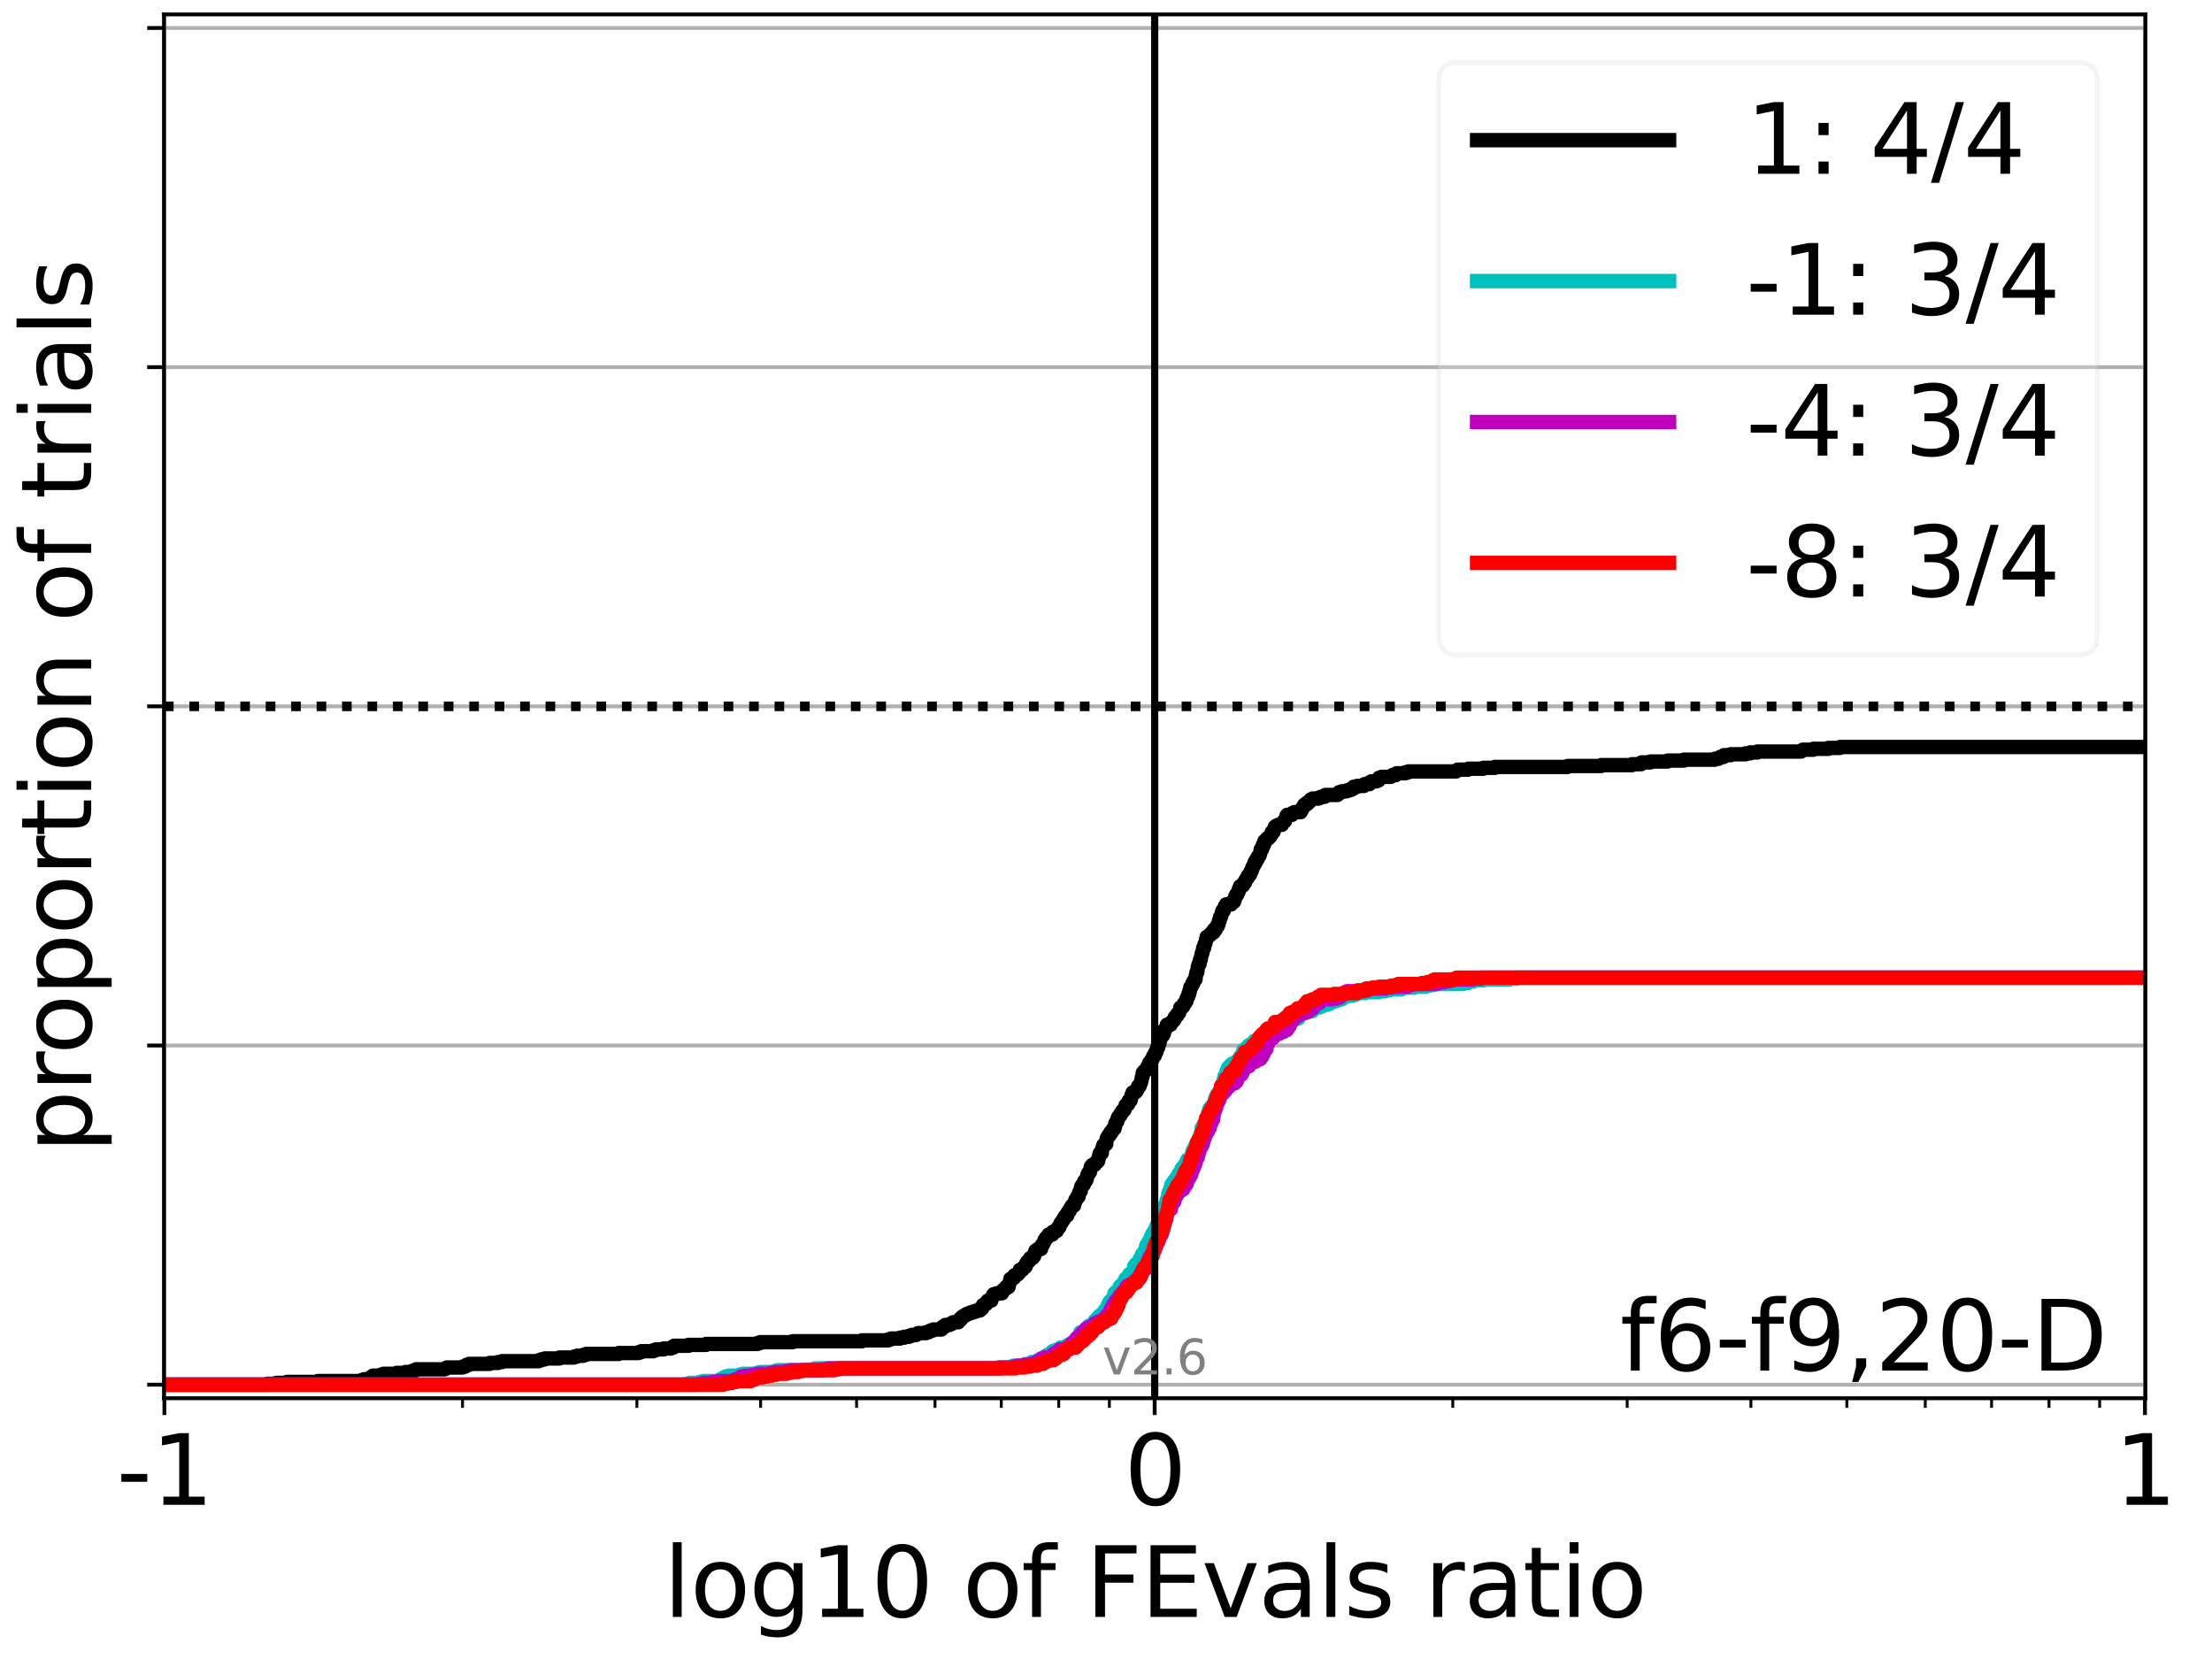 <?xml version="1.0" encoding="utf-8" standalone="no"?>
<!DOCTYPE svg PUBLIC "-//W3C//DTD SVG 1.1//EN"
  "http://www.w3.org/Graphics/SVG/1.1/DTD/svg11.dtd">
<svg xmlns:xlink="http://www.w3.org/1999/xlink" width="460.8pt" height="345.6pt" viewBox="0 0 460.8 345.6" xmlns="http://www.w3.org/2000/svg" version="1.1">
 <defs>
  <style type="text/css">*{stroke-linejoin: round; stroke-linecap: butt}</style>
 </defs>
 <g id="figure_1">
  <g id="patch_1">
   <path d="M 0 345.6 
L 460.8 345.6 
L 460.8 0 
L 0 0 
z
" style="fill: #ffffff"/>
  </g>
  <g id="axes_1">
   <g id="patch_2">
    <path d="M 34.16 291.28 
L 446.924 291.28 
L 446.924 3 
L 34.16 3 
z
" style="fill: #ffffff"/>
   </g>
   <g id="matplotlib.axis_1">
    <g id="xtick_1">
     <g id="line2d_1">
      <path d="M 34.25 291.28 
L 34.25 3 
" clip-path="url(#p58982f896e)" style="fill: none; stroke: #b0b0b0; stroke-width: 0.8; stroke-linecap: square"/>
     </g>
     <g id="line2d_2">
      <defs>
       <path id="m9c6e603050" d="M 0 0 
L 0 3.5 
" style="stroke: #000000; stroke-width: 0.8"/>
      </defs>
      <g>
       <use xlink:href="#m9c6e603050" x="34.25" y="291.28" style="stroke: #000000; stroke-width: 0.8"/>
      </g>
     </g>
     <g id="text_1">
      <!-- -1 -->
      <g transform="translate(24.279 313.477)scale(0.2 -0.2)">
       <defs>
        <path id="DejaVuSans-2d" d="M 313 2009 
L 1997 2009 
L 1997 1497 
L 313 1497 
L 313 2009 
z
" transform="scale(0.016)"/>
        <path id="DejaVuSans-31" d="M 794 531 
L 1825 531 
L 1825 4091 
L 703 3866 
L 703 4441 
L 1819 4666 
L 2450 4666 
L 2450 531 
L 3481 531 
L 3481 0 
L 794 0 
L 794 531 
z
" transform="scale(0.016)"/>
       </defs>
       <use xlink:href="#DejaVuSans-2d"/>
       <use xlink:href="#DejaVuSans-31" x="36.084"/>
      </g>
     </g>
    </g>
    <g id="xtick_2">
     <g id="line2d_3">
      <path d="M 240.542 291.28 
L 240.542 3 
" clip-path="url(#p58982f896e)" style="fill: none; stroke: #b0b0b0; stroke-width: 0.8; stroke-linecap: square"/>
     </g>
     <g id="line2d_4">
      <g>
       <use xlink:href="#m9c6e603050" x="240.542" y="291.28" style="stroke: #000000; stroke-width: 0.8"/>
      </g>
     </g>
     <g id="text_2">
      <!-- 0 -->
      <g transform="translate(234.18 313.477)scale(0.2 -0.2)">
       <defs>
        <path id="DejaVuSans-30" d="M 2034 4250 
Q 1547 4250 1301 3770 
Q 1056 3291 1056 2328 
Q 1056 1369 1301 889 
Q 1547 409 2034 409 
Q 2525 409 2770 889 
Q 3016 1369 3016 2328 
Q 3016 3291 2770 3770 
Q 2525 4250 2034 4250 
z
M 2034 4750 
Q 2819 4750 3233 4129 
Q 3647 3509 3647 2328 
Q 3647 1150 3233 529 
Q 2819 -91 2034 -91 
Q 1250 -91 836 529 
Q 422 1150 422 2328 
Q 422 3509 836 4129 
Q 1250 4750 2034 4750 
z
" transform="scale(0.016)"/>
       </defs>
       <use xlink:href="#DejaVuSans-30"/>
      </g>
     </g>
    </g>
    <g id="xtick_3">
     <g id="line2d_5">
      <path d="M 446.835 291.28 
L 446.835 3 
" clip-path="url(#p58982f896e)" style="fill: none; stroke: #b0b0b0; stroke-width: 0.8; stroke-linecap: square"/>
     </g>
     <g id="line2d_6">
      <g>
       <use xlink:href="#m9c6e603050" x="446.835" y="291.28" style="stroke: #000000; stroke-width: 0.8"/>
      </g>
     </g>
     <g id="text_3">
      <!-- 1 -->
      <g transform="translate(440.472 313.477)scale(0.2 -0.2)">
       <use xlink:href="#DejaVuSans-31"/>
      </g>
     </g>
    </g>
    <g id="xtick_4">
     <g id="line2d_7">
      <defs>
       <path id="mf2b6b986d5" d="M 0 0 
L 0 2 
" style="stroke: #000000; stroke-width: 0.6"/>
      </defs>
      <g>
       <use xlink:href="#mf2b6b986d5" x="96.35" y="291.28" style="stroke: #000000; stroke-width: 0.6"/>
      </g>
     </g>
    </g>
    <g id="xtick_5">
     <g id="line2d_8">
      <g>
       <use xlink:href="#mf2b6b986d5" x="132.676" y="291.28" style="stroke: #000000; stroke-width: 0.6"/>
      </g>
     </g>
    </g>
    <g id="xtick_6">
     <g id="line2d_9">
      <g>
       <use xlink:href="#mf2b6b986d5" x="158.45" y="291.28" style="stroke: #000000; stroke-width: 0.6"/>
      </g>
     </g>
    </g>
    <g id="xtick_7">
     <g id="line2d_10">
      <g>
       <use xlink:href="#mf2b6b986d5" x="178.442" y="291.28" style="stroke: #000000; stroke-width: 0.6"/>
      </g>
     </g>
    </g>
    <g id="xtick_8">
     <g id="line2d_11">
      <g>
       <use xlink:href="#mf2b6b986d5" x="194.776" y="291.28" style="stroke: #000000; stroke-width: 0.6"/>
      </g>
     </g>
    </g>
    <g id="xtick_9">
     <g id="line2d_12">
      <g>
       <use xlink:href="#mf2b6b986d5" x="208.587" y="291.28" style="stroke: #000000; stroke-width: 0.6"/>
      </g>
     </g>
    </g>
    <g id="xtick_10">
     <g id="line2d_13">
      <g>
       <use xlink:href="#mf2b6b986d5" x="220.55" y="291.28" style="stroke: #000000; stroke-width: 0.6"/>
      </g>
     </g>
    </g>
    <g id="xtick_11">
     <g id="line2d_14">
      <g>
       <use xlink:href="#mf2b6b986d5" x="231.103" y="291.28" style="stroke: #000000; stroke-width: 0.6"/>
      </g>
     </g>
    </g>
    <g id="xtick_12">
     <g id="line2d_15">
      <g>
       <use xlink:href="#mf2b6b986d5" x="302.643" y="291.28" style="stroke: #000000; stroke-width: 0.6"/>
      </g>
     </g>
    </g>
    <g id="xtick_13">
     <g id="line2d_16">
      <g>
       <use xlink:href="#mf2b6b986d5" x="338.969" y="291.28" style="stroke: #000000; stroke-width: 0.6"/>
      </g>
     </g>
    </g>
    <g id="xtick_14">
     <g id="line2d_17">
      <g>
       <use xlink:href="#mf2b6b986d5" x="364.743" y="291.28" style="stroke: #000000; stroke-width: 0.6"/>
      </g>
     </g>
    </g>
    <g id="xtick_15">
     <g id="line2d_18">
      <g>
       <use xlink:href="#mf2b6b986d5" x="384.735" y="291.28" style="stroke: #000000; stroke-width: 0.6"/>
      </g>
     </g>
    </g>
    <g id="xtick_16">
     <g id="line2d_19">
      <g>
       <use xlink:href="#mf2b6b986d5" x="401.069" y="291.28" style="stroke: #000000; stroke-width: 0.6"/>
      </g>
     </g>
    </g>
    <g id="xtick_17">
     <g id="line2d_20">
      <g>
       <use xlink:href="#mf2b6b986d5" x="414.88" y="291.28" style="stroke: #000000; stroke-width: 0.6"/>
      </g>
     </g>
    </g>
    <g id="xtick_18">
     <g id="line2d_21">
      <g>
       <use xlink:href="#mf2b6b986d5" x="426.843" y="291.28" style="stroke: #000000; stroke-width: 0.6"/>
      </g>
     </g>
    </g>
    <g id="xtick_19">
     <g id="line2d_22">
      <g>
       <use xlink:href="#mf2b6b986d5" x="437.395" y="291.28" style="stroke: #000000; stroke-width: 0.6"/>
      </g>
     </g>
    </g>
    <g id="text_4">
     <!-- log10 of FEvals ratio -->
     <g transform="translate(138.238 336.833)scale(0.2 -0.2)">
      <defs>
       <path id="DejaVuSans-6c" d="M 603 4863 
L 1178 4863 
L 1178 0 
L 603 0 
L 603 4863 
z
" transform="scale(0.016)"/>
       <path id="DejaVuSans-6f" d="M 1959 3097 
Q 1497 3097 1228 2736 
Q 959 2375 959 1747 
Q 959 1119 1226 758 
Q 1494 397 1959 397 
Q 2419 397 2687 759 
Q 2956 1122 2956 1747 
Q 2956 2369 2687 2733 
Q 2419 3097 1959 3097 
z
M 1959 3584 
Q 2709 3584 3137 3096 
Q 3566 2609 3566 1747 
Q 3566 888 3137 398 
Q 2709 -91 1959 -91 
Q 1206 -91 779 398 
Q 353 888 353 1747 
Q 353 2609 779 3096 
Q 1206 3584 1959 3584 
z
" transform="scale(0.016)"/>
       <path id="DejaVuSans-67" d="M 2906 1791 
Q 2906 2416 2648 2759 
Q 2391 3103 1925 3103 
Q 1463 3103 1205 2759 
Q 947 2416 947 1791 
Q 947 1169 1205 825 
Q 1463 481 1925 481 
Q 2391 481 2648 825 
Q 2906 1169 2906 1791 
z
M 3481 434 
Q 3481 -459 3084 -895 
Q 2688 -1331 1869 -1331 
Q 1566 -1331 1297 -1286 
Q 1028 -1241 775 -1147 
L 775 -588 
Q 1028 -725 1275 -790 
Q 1522 -856 1778 -856 
Q 2344 -856 2625 -561 
Q 2906 -266 2906 331 
L 2906 616 
Q 2728 306 2450 153 
Q 2172 0 1784 0 
Q 1141 0 747 490 
Q 353 981 353 1791 
Q 353 2603 747 3093 
Q 1141 3584 1784 3584 
Q 2172 3584 2450 3431 
Q 2728 3278 2906 2969 
L 2906 3500 
L 3481 3500 
L 3481 434 
z
" transform="scale(0.016)"/>
       <path id="DejaVuSans-20" transform="scale(0.016)"/>
       <path id="DejaVuSans-66" d="M 2375 4863 
L 2375 4384 
L 1825 4384 
Q 1516 4384 1395 4259 
Q 1275 4134 1275 3809 
L 1275 3500 
L 2222 3500 
L 2222 3053 
L 1275 3053 
L 1275 0 
L 697 0 
L 697 3053 
L 147 3053 
L 147 3500 
L 697 3500 
L 697 3744 
Q 697 4328 969 4595 
Q 1241 4863 1831 4863 
L 2375 4863 
z
" transform="scale(0.016)"/>
       <path id="DejaVuSans-46" d="M 628 4666 
L 3309 4666 
L 3309 4134 
L 1259 4134 
L 1259 2759 
L 3109 2759 
L 3109 2228 
L 1259 2228 
L 1259 0 
L 628 0 
L 628 4666 
z
" transform="scale(0.016)"/>
       <path id="DejaVuSans-45" d="M 628 4666 
L 3578 4666 
L 3578 4134 
L 1259 4134 
L 1259 2753 
L 3481 2753 
L 3481 2222 
L 1259 2222 
L 1259 531 
L 3634 531 
L 3634 0 
L 628 0 
L 628 4666 
z
" transform="scale(0.016)"/>
       <path id="DejaVuSans-76" d="M 191 3500 
L 800 3500 
L 1894 563 
L 2988 3500 
L 3597 3500 
L 2284 0 
L 1503 0 
L 191 3500 
z
" transform="scale(0.016)"/>
       <path id="DejaVuSans-61" d="M 2194 1759 
Q 1497 1759 1228 1600 
Q 959 1441 959 1056 
Q 959 750 1161 570 
Q 1363 391 1709 391 
Q 2188 391 2477 730 
Q 2766 1069 2766 1631 
L 2766 1759 
L 2194 1759 
z
M 3341 1997 
L 3341 0 
L 2766 0 
L 2766 531 
Q 2569 213 2275 61 
Q 1981 -91 1556 -91 
Q 1019 -91 701 211 
Q 384 513 384 1019 
Q 384 1609 779 1909 
Q 1175 2209 1959 2209 
L 2766 2209 
L 2766 2266 
Q 2766 2663 2505 2880 
Q 2244 3097 1772 3097 
Q 1472 3097 1187 3025 
Q 903 2953 641 2809 
L 641 3341 
Q 956 3463 1253 3523 
Q 1550 3584 1831 3584 
Q 2591 3584 2966 3190 
Q 3341 2797 3341 1997 
z
" transform="scale(0.016)"/>
       <path id="DejaVuSans-73" d="M 2834 3397 
L 2834 2853 
Q 2591 2978 2328 3040 
Q 2066 3103 1784 3103 
Q 1356 3103 1142 2972 
Q 928 2841 928 2578 
Q 928 2378 1081 2264 
Q 1234 2150 1697 2047 
L 1894 2003 
Q 2506 1872 2764 1633 
Q 3022 1394 3022 966 
Q 3022 478 2636 193 
Q 2250 -91 1575 -91 
Q 1294 -91 989 -36 
Q 684 19 347 128 
L 347 722 
Q 666 556 975 473 
Q 1284 391 1588 391 
Q 1994 391 2212 530 
Q 2431 669 2431 922 
Q 2431 1156 2273 1281 
Q 2116 1406 1581 1522 
L 1381 1569 
Q 847 1681 609 1914 
Q 372 2147 372 2553 
Q 372 3047 722 3315 
Q 1072 3584 1716 3584 
Q 2034 3584 2315 3537 
Q 2597 3491 2834 3397 
z
" transform="scale(0.016)"/>
       <path id="DejaVuSans-72" d="M 2631 2963 
Q 2534 3019 2420 3045 
Q 2306 3072 2169 3072 
Q 1681 3072 1420 2755 
Q 1159 2438 1159 1844 
L 1159 0 
L 581 0 
L 581 3500 
L 1159 3500 
L 1159 2956 
Q 1341 3275 1631 3429 
Q 1922 3584 2338 3584 
Q 2397 3584 2469 3576 
Q 2541 3569 2628 3553 
L 2631 2963 
z
" transform="scale(0.016)"/>
       <path id="DejaVuSans-74" d="M 1172 4494 
L 1172 3500 
L 2356 3500 
L 2356 3053 
L 1172 3053 
L 1172 1153 
Q 1172 725 1289 603 
Q 1406 481 1766 481 
L 2356 481 
L 2356 0 
L 1766 0 
Q 1100 0 847 248 
Q 594 497 594 1153 
L 594 3053 
L 172 3053 
L 172 3500 
L 594 3500 
L 594 4494 
L 1172 4494 
z
" transform="scale(0.016)"/>
       <path id="DejaVuSans-69" d="M 603 3500 
L 1178 3500 
L 1178 0 
L 603 0 
L 603 3500 
z
M 603 4863 
L 1178 4863 
L 1178 4134 
L 603 4134 
L 603 4863 
z
" transform="scale(0.016)"/>
      </defs>
      <use xlink:href="#DejaVuSans-6c"/>
      <use xlink:href="#DejaVuSans-6f" x="27.783"/>
      <use xlink:href="#DejaVuSans-67" x="88.965"/>
      <use xlink:href="#DejaVuSans-31" x="152.441"/>
      <use xlink:href="#DejaVuSans-30" x="216.064"/>
      <use xlink:href="#DejaVuSans-20" x="279.688"/>
      <use xlink:href="#DejaVuSans-6f" x="311.475"/>
      <use xlink:href="#DejaVuSans-66" x="372.656"/>
      <use xlink:href="#DejaVuSans-20" x="407.861"/>
      <use xlink:href="#DejaVuSans-46" x="439.648"/>
      <use xlink:href="#DejaVuSans-45" x="497.168"/>
      <use xlink:href="#DejaVuSans-76" x="560.352"/>
      <use xlink:href="#DejaVuSans-61" x="619.531"/>
      <use xlink:href="#DejaVuSans-6c" x="680.811"/>
      <use xlink:href="#DejaVuSans-73" x="708.594"/>
      <use xlink:href="#DejaVuSans-20" x="760.693"/>
      <use xlink:href="#DejaVuSans-72" x="792.48"/>
      <use xlink:href="#DejaVuSans-61" x="833.594"/>
      <use xlink:href="#DejaVuSans-74" x="894.873"/>
      <use xlink:href="#DejaVuSans-69" x="934.082"/>
      <use xlink:href="#DejaVuSans-6f" x="961.865"/>
     </g>
    </g>
   </g>
   <g id="matplotlib.axis_2">
    <g id="ytick_1">
     <g id="line2d_23">
      <path d="M 34.16 288.454 
L 446.924 288.454 
" clip-path="url(#p58982f896e)" style="fill: none; stroke: #b0b0b0; stroke-width: 0.8; stroke-linecap: square"/>
     </g>
     <g id="line2d_24">
      <defs>
       <path id="ma623716bf8" d="M 0 0 
L -3.5 0 
" style="stroke: #000000; stroke-width: 0.8"/>
      </defs>
      <g>
       <use xlink:href="#ma623716bf8" x="34.16" y="288.454" style="stroke: #000000; stroke-width: 0.8"/>
      </g>
     </g>
    </g>
    <g id="ytick_2">
     <g id="line2d_25">
      <path d="M 34.16 217.797 
L 446.924 217.797 
" clip-path="url(#p58982f896e)" style="fill: none; stroke: #b0b0b0; stroke-width: 0.8; stroke-linecap: square"/>
     </g>
     <g id="line2d_26">
      <g>
       <use xlink:href="#ma623716bf8" x="34.16" y="217.797" style="stroke: #000000; stroke-width: 0.8"/>
      </g>
     </g>
    </g>
    <g id="ytick_3">
     <g id="line2d_27">
      <path d="M 34.16 147.14 
L 446.924 147.14 
" clip-path="url(#p58982f896e)" style="fill: none; stroke: #b0b0b0; stroke-width: 0.8; stroke-linecap: square"/>
     </g>
     <g id="line2d_28">
      <g>
       <use xlink:href="#ma623716bf8" x="34.16" y="147.14" style="stroke: #000000; stroke-width: 0.8"/>
      </g>
     </g>
    </g>
    <g id="ytick_4">
     <g id="line2d_29">
      <path d="M 34.16 76.483 
L 446.924 76.483 
" clip-path="url(#p58982f896e)" style="fill: none; stroke: #b0b0b0; stroke-width: 0.8; stroke-linecap: square"/>
     </g>
     <g id="line2d_30">
      <g>
       <use xlink:href="#ma623716bf8" x="34.16" y="76.483" style="stroke: #000000; stroke-width: 0.8"/>
      </g>
     </g>
    </g>
    <g id="ytick_5">
     <g id="line2d_31">
      <path d="M 34.16 5.826 
L 446.924 5.826 
" clip-path="url(#p58982f896e)" style="fill: none; stroke: #b0b0b0; stroke-width: 0.8; stroke-linecap: square"/>
     </g>
     <g id="line2d_32">
      <g>
       <use xlink:href="#ma623716bf8" x="34.16" y="5.826" style="stroke: #000000; stroke-width: 0.8"/>
      </g>
     </g>
    </g>
    <g id="text_5">
     <!-- proportion of trials -->
     <g transform="translate(19.001 240.146)rotate(-90)scale(0.2 -0.2)">
      <defs>
       <path id="DejaVuSans-70" d="M 1159 525 
L 1159 -1331 
L 581 -1331 
L 581 3500 
L 1159 3500 
L 1159 2969 
Q 1341 3281 1617 3432 
Q 1894 3584 2278 3584 
Q 2916 3584 3314 3078 
Q 3713 2572 3713 1747 
Q 3713 922 3314 415 
Q 2916 -91 2278 -91 
Q 1894 -91 1617 61 
Q 1341 213 1159 525 
z
M 3116 1747 
Q 3116 2381 2855 2742 
Q 2594 3103 2138 3103 
Q 1681 3103 1420 2742 
Q 1159 2381 1159 1747 
Q 1159 1113 1420 752 
Q 1681 391 2138 391 
Q 2594 391 2855 752 
Q 3116 1113 3116 1747 
z
" transform="scale(0.016)"/>
       <path id="DejaVuSans-6e" d="M 3513 2113 
L 3513 0 
L 2938 0 
L 2938 2094 
Q 2938 2591 2744 2837 
Q 2550 3084 2163 3084 
Q 1697 3084 1428 2787 
Q 1159 2491 1159 1978 
L 1159 0 
L 581 0 
L 581 3500 
L 1159 3500 
L 1159 2956 
Q 1366 3272 1645 3428 
Q 1925 3584 2291 3584 
Q 2894 3584 3203 3211 
Q 3513 2838 3513 2113 
z
" transform="scale(0.016)"/>
      </defs>
      <use xlink:href="#DejaVuSans-70"/>
      <use xlink:href="#DejaVuSans-72" x="63.477"/>
      <use xlink:href="#DejaVuSans-6f" x="102.34"/>
      <use xlink:href="#DejaVuSans-70" x="163.521"/>
      <use xlink:href="#DejaVuSans-6f" x="226.998"/>
      <use xlink:href="#DejaVuSans-72" x="288.18"/>
      <use xlink:href="#DejaVuSans-74" x="329.293"/>
      <use xlink:href="#DejaVuSans-69" x="368.502"/>
      <use xlink:href="#DejaVuSans-6f" x="396.285"/>
      <use xlink:href="#DejaVuSans-6e" x="457.467"/>
      <use xlink:href="#DejaVuSans-20" x="520.846"/>
      <use xlink:href="#DejaVuSans-6f" x="552.633"/>
      <use xlink:href="#DejaVuSans-66" x="613.814"/>
      <use xlink:href="#DejaVuSans-20" x="649.02"/>
      <use xlink:href="#DejaVuSans-74" x="680.807"/>
      <use xlink:href="#DejaVuSans-72" x="720.016"/>
      <use xlink:href="#DejaVuSans-69" x="761.129"/>
      <use xlink:href="#DejaVuSans-61" x="788.912"/>
      <use xlink:href="#DejaVuSans-6c" x="850.191"/>
      <use xlink:href="#DejaVuSans-73" x="877.975"/>
     </g>
    </g>
   </g>
   <g id="line2d_33">
    <path d="M 34.16 288.454 
L 55.724 288.454 
L 55.724 288.265 
L 57.577 288.265 
L 57.577 288.077 
L 59.777 288.077 
L 59.777 287.888 
L 66.188 287.888 
L 66.188 287.7 
L 75.263 287.7 
L 75.263 287.512 
L 75.814 287.512 
L 75.814 287.323 
L 76.833 287.323 
L 76.833 287.135 
L 77.116 287.135 
L 77.116 286.946 
L 77.667 286.946 
L 77.674 286.57 
L 79.315 286.57 
L 79.315 286.381 
L 79.866 286.381 
L 79.866 286.193 
L 82.616 286.193 
L 82.616 286.004 
L 84.468 286.004 
L 84.468 285.816 
L 85.726 285.816 
L 85.726 285.627 
L 86.277 285.627 
L 86.277 285.439 
L 86.668 285.439 
L 86.668 285.251 
L 92.673 285.251 
L 92.673 285.062 
L 93.079 285.062 
L 93.079 284.874 
L 96.371 284.874 
L 96.371 284.685 
L 96.922 284.685 
L 96.922 284.497 
L 97.212 284.497 
L 97.212 284.309 
L 97.763 284.309 
L 97.763 284.12 
L 101.997 284.12 
L 101.997 283.932 
L 103.724 283.932 
L 103.724 283.743 
L 104.565 283.743 
L 104.565 283.555 
L 112.211 283.555 
L 112.211 283.366 
L 112.762 283.366 
L 112.762 283.178 
L 113.51 283.178 
L 113.51 282.99 
L 116.545 282.99 
L 116.545 282.801 
L 119.564 282.801 
L 119.564 282.613 
L 120.2 282.613 
L 120.2 282.424 
L 121.535 282.424 
L 121.535 282.236 
L 122.087 282.236 
L 122.087 282.048 
L 128.888 282.048 
L 128.888 281.859 
L 133.049 281.859 
L 133.049 281.671 
L 133.6 281.671 
L 133.6 281.482 
L 136.084 281.482 
L 136.084 281.294 
L 136.635 281.294 
L 136.635 281.105 
L 138.243 281.105 
L 138.243 280.917 
L 139.738 280.917 
L 139.738 280.729 
L 140.29 280.729 
L 140.29 280.54 
L 140.402 280.54 
L 140.402 280.352 
L 143.437 280.352 
L 143.437 280.163 
L 147.091 280.163 
L 147.091 279.975 
L 157.782 279.975 
L 157.782 279.786 
L 158.333 279.786 
L 158.333 279.598 
L 165.135 279.598 
L 165.135 279.41 
L 179.558 279.41 
L 179.558 279.221 
L 185.038 279.221 
L 185.038 279.033 
L 185.557 279.033 
L 185.557 278.844 
L 187.498 278.844 
L 187.498 278.656 
L 188.391 278.656 
L 188.391 278.468 
L 189.38 278.468 
L 189.38 278.279 
L 189.899 278.279 
L 189.899 278.091 
L 190.875 278.091 
L 190.875 277.902 
L 191.232 277.902 
L 191.232 277.714 
L 192.91 277.714 
L 192.91 277.525 
L 193.432 277.525 
L 193.432 277.337 
L 193.871 277.337 
L 193.871 277.149 
L 194.39 277.149 
L 194.39 276.96 
L 196.118 276.96 
L 196.118 276.772 
L 196.251 276.772 
L 196.251 276.583 
L 196.368 276.583 
L 196.368 276.395 
L 196.796 276.395 
L 196.796 276.207 
L 196.912 276.207 
L 196.912 276.018 
L 197.774 276.018 
L 197.774 275.83 
L 198.221 275.83 
L 198.221 275.641 
L 198.52 275.641 
L 198.52 275.453 
L 199.624 275.453 
L 199.708 275.076 
L 199.843 275.076 
L 199.843 274.888 
L 200.18 274.888 
L 200.195 274.511 
L 200.421 274.511 
L 200.421 274.322 
L 200.682 274.322 
L 200.682 274.134 
L 201.008 274.134 
L 201.008 273.946 
L 201.313 273.946 
L 201.313 273.757 
L 201.731 273.757 
L 201.731 273.569 
L 202.25 273.569 
L 202.25 273.38 
L 202.801 273.38 
L 202.801 273.192 
L 203.409 273.192 
L 203.409 273.003 
L 204.107 273.003 
L 204.107 272.815 
L 204.28 272.815 
L 204.28 272.627 
L 204.58 272.627 
L 204.663 272.061 
L 204.752 272.061 
L 204.752 271.873 
L 205.104 271.873 
L 205.104 271.684 
L 205.417 271.684 
L 205.417 271.496 
L 205.532 271.496 
L 205.623 271.119 
L 205.792 271.119 
L 205.792 270.931 
L 206.516 270.931 
L 206.607 270.366 
L 206.681 270.366 
L 206.681 270.177 
L 206.832 270.177 
L 206.853 269.8 
L 206.981 269.8 
L 206.981 269.612 
L 207.568 269.612 
L 207.568 269.423 
L 208.715 269.423 
L 208.815 268.858 
L 209.013 268.858 
L 209.013 268.67 
L 209.31 268.67 
L 209.31 268.481 
L 209.515 268.481 
L 209.586 268.105 
L 210.106 268.105 
L 210.206 267.351 
L 210.306 267.351 
L 210.404 266.974 
L 210.422 266.974 
L 210.488 266.409 
L 210.941 266.409 
L 210.941 266.22 
L 211.22 266.22 
L 211.329 265.655 
L 211.791 265.655 
L 211.791 265.467 
L 212.059 265.467 
L 212.059 265.278 
L 212.227 265.278 
L 212.315 264.901 
L 212.424 264.901 
L 212.449 264.525 
L 213 264.525 
L 213.071 264.148 
L 213.264 264.148 
L 213.264 263.959 
L 213.578 263.959 
L 213.578 263.771 
L 213.694 263.771 
L 213.781 263.206 
L 213.878 263.206 
L 213.878 263.017 
L 213.993 263.017 
L 213.993 262.829 
L 214.259 262.829 
L 214.259 262.64 
L 214.467 262.64 
L 214.544 262.264 
L 214.628 262.264 
L 214.628 262.075 
L 215.126 262.075 
L 215.216 261.698 
L 215.424 261.698 
L 215.486 261.133 
L 215.621 261.133 
L 215.688 260.568 
L 216.042 260.568 
L 216.042 260.379 
L 216.182 260.379 
L 216.182 260.191 
L 216.874 260.191 
L 216.977 259.437 
L 217.109 259.437 
L 217.109 259.249 
L 217.276 259.249 
L 217.376 258.872 
L 217.476 258.872 
L 217.573 258.495 
L 217.598 258.495 
L 217.598 258.307 
L 217.764 258.307 
L 217.84 257.93 
L 218.007 257.93 
L 218.007 257.742 
L 218.266 257.742 
L 218.318 257.365 
L 218.443 257.365 
L 218.443 257.176 
L 219.229 257.176 
L 219.3 256.611 
L 219.802 256.611 
L 219.802 256.423 
L 220.165 256.423 
L 220.247 256.046 
L 220.32 256.046 
L 220.32 255.857 
L 220.435 255.857 
L 220.435 255.669 
L 220.669 255.669 
L 220.748 255.292 
L 220.818 255.292 
L 220.895 254.915 
L 220.983 254.915 
L 220.983 254.727 
L 221.141 254.727 
L 221.141 254.538 
L 221.257 254.538 
L 221.257 254.35 
L 221.379 254.35 
L 221.379 254.162 
L 221.526 254.162 
L 221.526 253.973 
L 221.641 253.973 
L 221.708 253.596 
L 221.878 253.596 
L 221.878 253.408 
L 221.991 253.408 
L 221.991 253.22 
L 222.323 253.22 
L 222.378 252.654 
L 222.485 252.654 
L 222.485 252.466 
L 222.671 252.466 
L 222.671 252.277 
L 222.836 252.277 
L 222.86 251.901 
L 222.993 251.901 
L 223.08 251.524 
L 223.195 251.524 
L 223.195 251.335 
L 223.321 251.335 
L 223.321 251.147 
L 223.746 251.147 
L 223.843 250.582 
L 223.909 250.582 
L 224.008 250.016 
L 224.106 250.016 
L 224.106 249.828 
L 224.265 249.828 
L 224.314 249.451 
L 224.454 249.451 
L 224.454 249.263 
L 224.709 249.263 
L 224.771 248.509 
L 224.87 248.509 
L 224.924 248.132 
L 225.141 248.132 
L 225.231 247.19 
L 225.341 247.19 
L 225.341 247.002 
L 225.456 247.002 
L 225.456 246.813 
L 225.768 246.813 
L 225.862 246.06 
L 226.173 246.06 
L 226.173 245.871 
L 226.288 245.871 
L 226.328 245.494 
L 226.414 245.494 
L 226.521 244.741 
L 226.612 244.741 
L 226.702 244.364 
L 226.916 244.364 
L 226.916 244.175 
L 227.052 244.175 
L 227.161 243.422 
L 227.177 243.422 
L 227.241 243.045 
L 227.373 243.045 
L 227.373 242.856 
L 227.547 242.856 
L 227.547 242.668 
L 228.029 242.668 
L 228.029 242.48 
L 228.17 242.48 
L 228.17 242.291 
L 228.317 242.291 
L 228.317 242.103 
L 228.571 242.103 
L 228.571 241.914 
L 228.739 241.914 
L 228.796 241.349 
L 228.897 241.349 
L 228.996 240.595 
L 229.118 240.595 
L 229.124 240.219 
L 229.516 240.219 
L 229.604 239.277 
L 229.656 239.277 
L 229.734 238.9 
L 229.849 238.9 
L 229.863 238.523 
L 230.208 238.523 
L 230.208 238.334 
L 230.445 238.334 
L 230.546 237.204 
L 230.612 237.204 
L 230.612 237.016 
L 230.75 237.016 
L 230.854 236.639 
L 230.972 236.639 
L 230.972 236.45 
L 231.211 236.45 
L 231.314 235.885 
L 231.604 235.885 
L 231.692 235.508 
L 231.74 235.508 
L 231.74 235.32 
L 231.961 235.32 
L 231.961 235.131 
L 232.156 235.131 
L 232.202 234.755 
L 232.268 234.755 
L 232.355 234.001 
L 232.491 234.001 
L 232.567 233.624 
L 232.747 233.624 
L 232.786 233.059 
L 232.934 233.059 
L 232.949 232.682 
L 233.132 232.682 
L 233.132 232.493 
L 233.317 232.493 
L 233.317 232.305 
L 233.428 232.305 
L 233.453 231.928 
L 233.651 231.928 
L 233.651 231.74 
L 233.784 231.74 
L 233.83 231.363 
L 234.113 231.363 
L 234.113 231.175 
L 234.276 231.175 
L 234.381 230.798 
L 234.405 230.798 
L 234.493 230.232 
L 234.795 230.232 
L 234.795 230.044 
L 235.009 230.044 
L 235.016 229.667 
L 235.12 229.667 
L 235.146 229.29 
L 235.501 229.29 
L 235.528 228.914 
L 235.615 228.914 
L 235.712 228.16 
L 235.82 228.16 
L 235.82 227.971 
L 235.935 227.971 
L 235.937 227.595 
L 236.482 227.595 
L 236.482 227.406 
L 236.695 227.406 
L 236.701 227.029 
L 236.928 227.029 
L 237.009 226.464 
L 237.102 226.464 
L 237.102 226.276 
L 237.401 226.276 
L 237.445 225.899 
L 237.526 225.899 
L 237.622 225.522 
L 237.677 225.522 
L 237.765 225.145 
L 237.79 225.145 
L 237.869 224.392 
L 237.977 224.392 
L 238.07 223.449 
L 238.328 223.449 
L 238.402 223.073 
L 238.658 223.073 
L 238.658 222.884 
L 238.773 222.884 
L 238.773 222.696 
L 238.889 222.696 
L 238.889 222.507 
L 239.072 222.507 
L 239.073 222.13 
L 239.218 222.13 
L 239.218 221.942 
L 239.36 221.942 
L 239.422 221.377 
L 239.644 221.377 
L 239.749 221 
L 239.852 221 
L 239.852 220.812 
L 240.021 220.812 
L 240.113 220.435 
L 240.17 220.435 
L 240.215 220.058 
L 240.353 220.058 
L 240.353 219.869 
L 240.581 219.869 
L 240.626 219.304 
L 240.817 219.304 
L 240.846 218.927 
L 240.97 218.927 
L 241.059 218.362 
L 241.096 218.362 
L 241.096 218.174 
L 241.268 218.174 
L 241.375 217.608 
L 241.395 217.608 
L 241.395 217.42 
L 241.517 217.42 
L 241.611 216.666 
L 241.701 216.666 
L 241.774 216.101 
L 241.855 216.101 
L 241.926 215.724 
L 242.249 215.724 
L 242.318 215.347 
L 242.445 215.347 
L 242.532 214.782 
L 242.612 214.782 
L 242.641 214.405 
L 242.768 214.405 
L 242.768 214.217 
L 242.907 214.217 
L 242.907 214.028 
L 243.048 214.028 
L 243.09 213.463 
L 243.861 213.463 
L 243.89 213.086 
L 244.03 213.086 
L 244.03 212.898 
L 244.26 212.898 
L 244.26 212.71 
L 244.429 212.71 
L 244.429 212.521 
L 244.6 212.521 
L 244.705 211.956 
L 244.862 211.956 
L 244.862 211.767 
L 245.049 211.767 
L 245.049 211.579 
L 245.242 211.579 
L 245.27 211.202 
L 245.471 211.202 
L 245.471 211.014 
L 245.624 211.014 
L 245.712 210.637 
L 245.751 210.637 
L 245.86 210.072 
L 245.893 210.072 
L 245.893 209.883 
L 246.257 209.883 
L 246.257 209.695 
L 246.469 209.695 
L 246.557 209.318 
L 246.603 209.318 
L 246.603 209.13 
L 246.72 209.13 
L 246.72 208.941 
L 246.927 208.941 
L 247.012 208.564 
L 247.154 208.564 
L 247.178 207.999 
L 247.266 207.999 
L 247.366 207.622 
L 247.523 207.622 
L 247.573 207.057 
L 247.727 207.057 
L 247.753 206.492 
L 247.869 206.492 
L 247.942 205.738 
L 248.03 205.738 
L 248.03 205.55 
L 248.21 205.55 
L 248.274 205.173 
L 248.414 205.173 
L 248.423 204.796 
L 248.612 204.796 
L 248.62 204.419 
L 248.743 204.419 
L 248.743 204.231 
L 248.864 204.231 
L 248.864 204.042 
L 249.038 204.042 
L 249.132 203.1 
L 249.164 203.1 
L 249.264 202.535 
L 249.418 202.535 
L 249.527 201.404 
L 249.573 201.404 
L 249.65 201.028 
L 249.696 201.028 
L 249.696 200.839 
L 249.887 200.839 
L 249.968 200.086 
L 250.005 200.086 
L 250.005 199.897 
L 250.139 199.897 
L 250.245 199.143 
L 250.271 199.143 
L 250.36 198.578 
L 250.459 198.578 
L 250.551 198.013 
L 250.586 198.013 
L 250.653 197.448 
L 250.846 197.448 
L 250.935 196.694 
L 251.025 196.694 
L 251.133 196.317 
L 251.161 196.317 
L 251.249 195.752 
L 251.284 195.752 
L 251.367 195.187 
L 251.66 195.187 
L 251.66 194.998 
L 251.878 194.998 
L 251.878 194.81 
L 252.096 194.81 
L 252.096 194.621 
L 252.257 194.621 
L 252.257 194.433 
L 252.527 194.433 
L 252.527 194.245 
L 252.813 194.245 
L 252.858 193.679 
L 253.236 193.679 
L 253.257 193.302 
L 253.381 193.302 
L 253.477 192.926 
L 253.69 192.926 
L 253.702 192.549 
L 253.832 192.549 
L 253.943 191.795 
L 254.085 191.795 
L 254.159 191.041 
L 254.33 191.041 
L 254.431 190.476 
L 254.509 190.476 
L 254.584 189.911 
L 254.656 189.911 
L 254.656 189.723 
L 254.925 189.723 
L 254.928 189.346 
L 255.067 189.346 
L 255.17 188.78 
L 255.293 188.78 
L 255.395 188.404 
L 256.479 188.404 
L 256.559 188.027 
L 256.69 188.027 
L 256.69 187.838 
L 257.079 187.838 
L 257.189 187.462 
L 257.207 187.462 
L 257.296 186.896 
L 257.349 186.896 
L 257.349 186.708 
L 257.511 186.708 
L 257.534 186.331 
L 257.766 186.331 
L 257.83 185.954 
L 257.923 185.954 
L 257.997 185.577 
L 258.089 185.577 
L 258.094 185.2 
L 258.24 185.2 
L 258.319 184.635 
L 258.633 184.635 
L 258.633 184.447 
L 258.981 184.447 
L 259.007 184.07 
L 259.126 184.07 
L 259.126 183.882 
L 259.343 183.882 
L 259.396 183.505 
L 259.462 183.505 
L 259.462 183.316 
L 259.588 183.316 
L 259.588 183.128 
L 259.705 183.128 
L 259.705 182.939 
L 259.872 182.939 
L 259.919 182.563 
L 260.007 182.563 
L 260.007 182.374 
L 260.269 182.374 
L 260.269 182.186 
L 260.416 182.186 
L 260.505 181.621 
L 260.587 181.621 
L 260.587 181.432 
L 260.758 181.432 
L 260.844 181.055 
L 260.884 181.055 
L 260.894 180.678 
L 261.015 180.678 
L 261.087 180.302 
L 261.22 180.302 
L 261.22 180.113 
L 261.337 180.113 
L 261.393 179.548 
L 261.656 179.548 
L 261.726 178.983 
L 261.968 178.983 
L 262.056 178.417 
L 262.226 178.417 
L 262.226 178.229 
L 262.396 178.229 
L 262.449 177.852 
L 262.51 177.852 
L 262.615 177.099 
L 262.652 177.099 
L 262.652 176.91 
L 262.919 176.91 
L 263.001 176.533 
L 263.061 176.533 
L 263.097 175.968 
L 263.322 175.968 
L 263.413 175.214 
L 263.622 175.214 
L 263.622 175.026 
L 263.805 175.026 
L 263.805 174.837 
L 263.947 174.837 
L 263.947 174.649 
L 264.267 174.649 
L 264.267 174.461 
L 264.409 174.461 
L 264.409 174.272 
L 264.633 174.272 
L 264.729 173.895 
L 264.859 173.895 
L 264.954 173.33 
L 265.287 173.33 
L 265.387 172.765 
L 265.484 172.765 
L 265.593 172.2 
L 265.845 172.2 
L 265.845 172.011 
L 266.272 172.011 
L 266.272 171.823 
L 267.051 171.823 
L 267.091 171.446 
L 267.276 171.446 
L 267.276 171.258 
L 267.413 171.258 
L 267.413 171.069 
L 267.681 171.069 
L 267.777 170.692 
L 267.823 170.692 
L 267.919 170.315 
L 267.992 170.315 
L 268.002 169.939 
L 268.144 169.939 
L 268.144 169.75 
L 269.138 169.75 
L 269.228 169.373 
L 269.593 169.373 
L 269.593 169.185 
L 270.946 169.185 
L 271.027 168.62 
L 271.276 168.62 
L 271.373 168.243 
L 271.455 168.243 
L 271.455 168.054 
L 271.617 168.054 
L 271.679 167.678 
L 271.899 167.678 
L 271.899 167.489 
L 272.35 167.489 
L 272.418 167.112 
L 272.737 167.112 
L 272.737 166.924 
L 272.908 166.924 
L 272.908 166.736 
L 273.034 166.736 
L 273.034 166.547 
L 273.423 166.547 
L 273.423 166.359 
L 274.682 166.359 
L 274.682 166.17 
L 275.17 166.17 
L 275.17 165.982 
L 275.955 165.982 
L 275.955 165.793 
L 276.097 165.793 
L 276.097 165.605 
L 278.604 165.605 
L 278.604 165.417 
L 278.887 165.417 
L 278.927 165.04 
L 279.526 165.04 
L 279.526 164.851 
L 280.489 164.851 
L 280.489 164.663 
L 281.107 164.663 
L 281.107 164.474 
L 281.639 164.474 
L 281.639 164.286 
L 281.962 164.286 
L 281.985 163.909 
L 282.718 163.909 
L 282.718 163.721 
L 284.142 163.721 
L 284.25 163.344 
L 285.294 163.344 
L 285.32 162.967 
L 285.616 162.967 
L 285.616 162.779 
L 286.683 162.779 
L 286.683 162.59 
L 287.182 162.59 
L 287.285 162.025 
L 287.796 162.025 
L 287.796 161.837 
L 289.718 161.837 
L 289.718 161.648 
L 290.056 161.648 
L 290.056 161.46 
L 290.789 161.46 
L 290.789 161.271 
L 290.94 161.271 
L 290.94 161.083 
L 292.725 161.083 
L 292.725 160.895 
L 293.373 160.895 
L 293.373 160.706 
L 303.337 160.706 
L 303.337 160.518 
L 303.66 160.518 
L 303.66 160.329 
L 305.84 160.329 
L 305.84 160.141 
L 308.984 160.141 
L 308.984 159.952 
L 311.416 159.952 
L 311.416 159.764 
L 326.566 159.764 
L 326.566 159.576 
L 333.554 159.576 
L 333.554 159.387 
L 339.987 159.387 
L 339.987 159.199 
L 341.849 159.199 
L 341.938 158.822 
L 343.773 158.822 
L 343.773 158.634 
L 347.392 158.634 
L 347.392 158.445 
L 350.762 158.445 
L 350.762 158.257 
L 357.194 158.257 
L 357.194 158.068 
L 358.004 158.068 
L 358.004 157.88 
L 358.327 157.88 
L 358.327 157.691 
L 359.056 157.691 
L 359.146 157.315 
L 360.507 157.315 
L 360.507 157.126 
L 363.651 157.126 
L 363.651 156.938 
L 364.6 156.938 
L 364.6 156.749 
L 366.083 156.749 
L 366.083 156.561 
L 375.212 156.561 
L 375.212 156.372 
L 375.534 156.372 
L 375.534 156.184 
L 377.714 156.184 
L 377.714 155.996 
L 380.858 155.996 
L 380.858 155.807 
L 383.291 155.807 
L 383.291 155.619 
L 446.924 155.619 
L 446.924 155.619 
" clip-path="url(#p58982f896e)" style="fill: none; stroke: #000000; stroke-width: 3; stroke-linecap: square"/>
   </g>
   <g id="line2d_34">
    <path clip-path="url(#p58982f896e)" style="fill: none; stroke: #000000; stroke-width: 3; stroke-linecap: square"/>
   </g>
   <g id="line2d_35">
    <path d="M 34.16 288.454 
L 142.949 288.454 
L 142.949 288.265 
L 143.676 288.265 
L 143.676 288.077 
L 145.707 288.077 
L 145.707 287.888 
L 146.433 287.888 
L 146.433 287.7 
L 149.734 287.7 
L 149.734 287.512 
L 150.045 287.512 
L 150.045 287.323 
L 150.461 287.323 
L 150.461 287.135 
L 150.772 287.135 
L 150.772 286.946 
L 151.094 286.946 
L 151.094 286.758 
L 151.821 286.758 
L 151.821 286.57 
L 153.99 286.57 
L 153.99 286.381 
L 154.717 286.381 
L 154.717 286.193 
L 157.576 286.193 
L 157.576 286.004 
L 158.303 286.004 
L 158.303 285.816 
L 161.235 285.816 
L 161.235 285.627 
L 161.961 285.627 
L 161.961 285.439 
L 169.037 285.439 
L 169.037 285.251 
L 169.764 285.251 
L 169.764 285.062 
L 207.824 285.062 
L 207.824 284.874 
L 210.582 284.874 
L 210.582 284.685 
L 211.103 284.685 
L 211.103 284.497 
L 213.807 284.497 
L 213.861 284.12 
L 214.609 284.12 
L 214.609 283.932 
L 214.92 283.932 
L 214.92 283.743 
L 215.969 283.743 
L 215.969 283.555 
L 216.166 283.555 
L 216.166 283.366 
L 216.565 283.366 
L 216.565 283.178 
L 216.926 283.178 
L 216.926 282.99 
L 217.337 282.99 
L 217.337 282.801 
L 217.888 282.801 
L 217.905 282.424 
L 218.199 282.424 
L 218.199 282.236 
L 218.865 282.236 
L 218.924 281.859 
L 219.226 281.859 
L 219.248 281.482 
L 219.684 281.482 
L 219.684 281.294 
L 220.592 281.294 
L 220.663 280.917 
L 220.904 280.917 
L 220.904 280.729 
L 221.953 280.729 
L 221.953 280.54 
L 222.144 280.54 
L 222.144 280.352 
L 222.451 280.352 
L 222.451 280.163 
L 222.951 280.163 
L 222.951 279.975 
L 223.262 279.975 
L 223.262 279.786 
L 223.711 279.786 
L 223.739 279.41 
L 223.969 279.41 
L 224.022 279.033 
L 224.311 279.033 
L 224.311 278.844 
L 224.466 278.844 
L 224.466 278.656 
L 224.69 278.656 
L 224.69 278.468 
L 224.849 278.468 
L 224.849 278.279 
L 225.001 278.279 
L 225.071 277.525 
L 225.73 277.525 
L 225.73 277.337 
L 226.05 277.337 
L 226.11 276.96 
L 226.221 276.96 
L 226.221 276.772 
L 226.667 276.772 
L 226.727 276.395 
L 226.781 276.395 
L 226.781 276.207 
L 227.207 276.207 
L 227.207 276.018 
L 227.793 276.018 
L 227.82 275.641 
L 227.925 275.641 
L 227.967 275.264 
L 228.121 275.264 
L 228.121 275.076 
L 228.435 275.076 
L 228.435 274.888 
L 228.556 274.888 
L 228.556 274.699 
L 228.67 274.699 
L 228.67 274.511 
L 228.946 274.511 
L 228.979 274.134 
L 229.389 274.134 
L 229.482 273.757 
L 229.814 273.757 
L 229.898 273.38 
L 229.994 273.38 
L 229.994 273.192 
L 230.117 273.192 
L 230.117 273.003 
L 230.343 273.003 
L 230.439 272.627 
L 230.597 272.627 
L 230.597 272.438 
L 230.742 272.438 
L 230.793 271.873 
L 230.879 271.873 
L 230.879 271.684 
L 231.042 271.684 
L 231.066 271.308 
L 231.187 271.308 
L 231.187 271.119 
L 231.371 271.119 
L 231.371 270.931 
L 231.553 270.931 
L 231.553 270.742 
L 231.821 270.742 
L 231.847 270.366 
L 232.006 270.366 
L 232.115 269.8 
L 232.132 269.8 
L 232.158 269.423 
L 232.484 269.423 
L 232.532 269.047 
L 232.775 269.047 
L 232.775 268.858 
L 233.006 268.858 
L 233.006 268.67 
L 233.181 268.67 
L 233.22 268.105 
L 233.318 268.105 
L 233.318 267.916 
L 233.641 267.916 
L 233.641 267.728 
L 233.778 267.728 
L 233.778 267.539 
L 233.912 267.539 
L 233.912 267.351 
L 234.296 267.351 
L 234.373 266.597 
L 234.452 266.597 
L 234.452 266.409 
L 234.907 266.409 
L 235.011 266.032 
L 235.124 266.032 
L 235.218 265.467 
L 235.667 265.467 
L 235.754 265.09 
L 235.993 265.09 
L 236.103 264.525 
L 236.185 264.525 
L 236.267 263.771 
L 236.399 263.771 
L 236.399 263.583 
L 236.643 263.583 
L 236.739 263.206 
L 237.191 263.206 
L 237.266 262.64 
L 237.342 262.64 
L 237.342 262.452 
L 237.487 262.452 
L 237.546 262.075 
L 237.71 262.075 
L 237.71 261.887 
L 237.826 261.887 
L 237.882 261.321 
L 238.098 261.321 
L 238.194 260.945 
L 238.446 260.945 
L 238.553 260.379 
L 238.597 260.379 
L 238.703 259.814 
L 238.757 259.814 
L 238.796 259.437 
L 238.941 259.437 
L 238.941 259.249 
L 239.148 259.249 
L 239.251 258.684 
L 239.397 258.684 
L 239.397 258.495 
L 239.521 258.495 
L 239.521 258.307 
L 239.663 258.307 
L 239.715 257.742 
L 239.896 257.742 
L 239.958 257.365 
L 240.01 257.365 
L 240.054 256.988 
L 240.335 256.988 
L 240.426 256.611 
L 240.455 256.611 
L 240.455 256.423 
L 240.646 256.423 
L 240.738 255.857 
L 240.802 255.857 
L 240.848 255.481 
L 240.975 255.481 
L 240.975 255.292 
L 241.43 255.292 
L 241.514 254.727 
L 241.575 254.727 
L 241.678 254.162 
L 241.787 254.162 
L 241.787 253.973 
L 241.909 253.973 
L 242.02 253.408 
L 242.122 253.408 
L 242.22 252.843 
L 242.254 252.843 
L 242.329 252.089 
L 242.486 252.089 
L 242.5 251.712 
L 242.641 251.712 
L 242.749 250.958 
L 242.836 250.958 
L 242.928 250.393 
L 243.014 250.393 
L 243.024 250.016 
L 243.269 250.016 
L 243.37 248.697 
L 243.391 248.697 
L 243.485 248.321 
L 243.626 248.321 
L 243.688 247.944 
L 243.771 247.944 
L 243.802 247.567 
L 243.954 247.567 
L 244.011 246.813 
L 244.139 246.813 
L 244.139 246.625 
L 244.362 246.625 
L 244.409 246.248 
L 244.507 246.248 
L 244.507 246.06 
L 244.682 246.06 
L 244.682 245.871 
L 244.86 245.871 
L 244.946 245.494 
L 245.259 245.494 
L 245.305 245.118 
L 245.449 245.118 
L 245.518 244.552 
L 245.805 244.552 
L 245.815 244.175 
L 245.92 244.175 
L 245.92 243.987 
L 246.135 243.987 
L 246.172 243.422 
L 246.407 243.422 
L 246.503 243.045 
L 246.755 243.045 
L 246.755 242.856 
L 246.876 242.856 
L 246.903 242.48 
L 246.99 242.48 
L 246.99 242.291 
L 247.138 242.291 
L 247.138 242.103 
L 247.326 242.103 
L 247.358 241.538 
L 247.865 241.538 
L 247.865 241.349 
L 247.979 241.349 
L 247.979 241.161 
L 248.134 241.161 
L 248.209 240.784 
L 248.259 240.784 
L 248.32 240.219 
L 248.379 240.219 
L 248.423 239.842 
L 248.497 239.842 
L 248.497 239.653 
L 248.665 239.653 
L 248.764 239.277 
L 248.784 239.277 
L 248.852 238.9 
L 249.041 238.9 
L 249.151 238.334 
L 249.493 238.334 
L 249.505 237.958 
L 249.635 237.958 
L 249.713 237.392 
L 249.751 237.392 
L 249.774 237.016 
L 249.877 237.016 
L 249.877 236.827 
L 250.008 236.827 
L 250.07 236.262 
L 250.168 236.262 
L 250.268 235.697 
L 250.29 235.697 
L 250.332 234.943 
L 250.495 234.943 
L 250.495 234.755 
L 250.662 234.755 
L 250.68 234.378 
L 250.799 234.378 
L 250.799 234.189 
L 250.95 234.189 
L 250.95 234.001 
L 251.089 234.001 
L 251.15 233.436 
L 251.315 233.436 
L 251.317 233.059 
L 251.446 233.059 
L 251.544 232.682 
L 251.574 232.682 
L 251.635 231.928 
L 251.733 231.928 
L 251.816 231.363 
L 251.927 231.363 
L 251.93 230.986 
L 252.1 230.986 
L 252.1 230.798 
L 252.309 230.798 
L 252.356 230.421 
L 252.693 230.421 
L 252.753 230.044 
L 252.95 230.044 
L 253.059 229.29 
L 253.074 229.29 
L 253.162 228.725 
L 253.264 228.725 
L 253.264 228.537 
L 253.407 228.537 
L 253.514 227.971 
L 253.682 227.971 
L 253.682 227.783 
L 253.882 227.783 
L 253.987 227.406 
L 254.21 227.406 
L 254.318 226.841 
L 254.42 226.841 
L 254.505 226.276 
L 254.543 226.276 
L 254.63 225.71 
L 254.707 225.71 
L 254.707 225.522 
L 254.848 225.522 
L 254.92 224.957 
L 254.972 224.957 
L 255.074 224.203 
L 255.265 224.203 
L 255.325 223.826 
L 255.465 223.826 
L 255.494 223.261 
L 255.579 223.261 
L 255.633 222.884 
L 255.692 222.884 
L 255.778 222.507 
L 255.919 222.507 
L 255.919 222.319 
L 256.202 222.319 
L 256.286 221.942 
L 256.447 221.942 
L 256.447 221.754 
L 256.723 221.754 
L 256.723 221.565 
L 257.191 221.565 
L 257.191 221.377 
L 257.603 221.377 
L 257.633 221 
L 257.889 221 
L 257.889 220.812 
L 258.035 220.812 
L 258.035 220.623 
L 258.257 220.623 
L 258.28 220.246 
L 258.372 220.246 
L 258.372 220.058 
L 258.655 220.058 
L 258.655 219.869 
L 258.824 219.869 
L 258.927 219.304 
L 258.937 219.304 
L 259.024 218.739 
L 259.444 218.739 
L 259.444 218.551 
L 259.644 218.551 
L 259.729 218.174 
L 259.955 218.174 
L 259.955 217.985 
L 260.082 217.985 
L 260.082 217.797 
L 260.392 217.797 
L 260.392 217.608 
L 261.142 217.608 
L 261.212 217.232 
L 261.26 217.232 
L 261.282 216.855 
L 261.638 216.855 
L 261.638 216.666 
L 262.273 216.666 
L 262.273 216.478 
L 262.576 216.478 
L 262.576 216.29 
L 262.975 216.29 
L 262.975 216.101 
L 263.094 216.101 
L 263.094 215.913 
L 263.579 215.913 
L 263.595 215.536 
L 263.906 215.536 
L 263.906 215.347 
L 264.568 215.347 
L 264.641 214.971 
L 264.791 214.971 
L 264.791 214.782 
L 265.4 214.782 
L 265.4 214.594 
L 265.934 214.594 
L 265.934 214.405 
L 266.452 214.405 
L 266.452 214.217 
L 266.624 214.217 
L 266.624 214.028 
L 267.244 214.028 
L 267.244 213.84 
L 267.555 213.84 
L 267.555 213.652 
L 267.702 213.652 
L 267.702 213.463 
L 267.816 213.463 
L 267.816 213.275 
L 268.15 213.275 
L 268.15 213.086 
L 268.519 213.086 
L 268.588 212.71 
L 268.96 212.71 
L 268.96 212.521 
L 269.577 212.521 
L 269.577 212.333 
L 269.983 212.333 
L 269.983 212.144 
L 270.516 212.144 
L 270.602 211.579 
L 270.704 211.579 
L 270.704 211.391 
L 270.914 211.391 
L 270.914 211.202 
L 271.151 211.202 
L 271.151 211.014 
L 271.848 211.014 
L 271.848 210.825 
L 272.168 210.825 
L 272.168 210.637 
L 273.404 210.637 
L 273.404 210.449 
L 273.519 210.449 
L 273.527 210.072 
L 274.039 210.072 
L 274.039 209.883 
L 274.813 209.883 
L 274.813 209.695 
L 275.331 209.695 
L 275.331 209.506 
L 275.527 209.506 
L 275.527 209.318 
L 276.407 209.318 
L 276.407 209.13 
L 277.028 209.13 
L 277.028 208.941 
L 277.177 208.941 
L 277.177 208.753 
L 277.701 208.753 
L 277.701 208.564 
L 278.218 208.564 
L 278.218 208.376 
L 278.861 208.376 
L 278.861 208.188 
L 279.481 208.188 
L 279.481 207.999 
L 279.792 207.999 
L 279.792 207.811 
L 279.916 207.811 
L 279.916 207.622 
L 280.535 207.622 
L 280.535 207.434 
L 281.749 207.434 
L 281.749 207.245 
L 282.369 207.245 
L 282.369 207.057 
L 282.68 207.057 
L 282.68 206.869 
L 284.405 206.869 
L 284.405 206.68 
L 287.293 206.68 
L 287.293 206.492 
L 288.614 206.492 
L 288.614 206.303 
L 289.414 206.303 
L 289.414 206.115 
L 291.893 206.115 
L 291.893 205.927 
L 292.301 205.927 
L 292.301 205.738 
L 294.598 205.738 
L 294.598 205.55 
L 296.956 205.55 
L 296.956 205.361 
L 297.716 205.361 
L 297.716 205.173 
L 298.695 205.173 
L 298.695 204.984 
L 304.76 204.984 
L 304.76 204.796 
L 305.826 204.796 
L 305.852 204.419 
L 307.012 204.419 
L 307.012 204.231 
L 308.912 204.231 
L 308.912 204.042 
L 314.431 204.042 
L 314.431 203.854 
L 315.914 203.854 
L 315.914 203.665 
L 446.924 203.665 
L 446.924 203.665 
" clip-path="url(#p58982f896e)" style="fill: none; stroke: #00bfbf; stroke-width: 3; stroke-linecap: square"/>
   </g>
   <g id="line2d_36">
    <path clip-path="url(#p58982f896e)" style="fill: none; stroke: #00bfbf; stroke-width: 3; stroke-linecap: square"/>
   </g>
   <g id="line2d_37">
    <path d="M 34.16 288.454 
L 145.628 288.454 
L 145.628 288.265 
L 146.638 288.265 
L 146.638 288.077 
L 148.528 288.077 
L 148.528 287.888 
L 149.538 287.888 
L 149.538 287.7 
L 152.795 287.7 
L 152.795 287.512 
L 153.11 287.512 
L 153.11 287.323 
L 153.806 287.323 
L 153.806 287.135 
L 154.121 287.135 
L 154.121 286.946 
L 154.308 286.946 
L 154.308 286.758 
L 155.318 286.758 
L 155.318 286.57 
L 156.768 286.57 
L 156.768 286.381 
L 157.779 286.381 
L 157.779 286.193 
L 160.367 286.193 
L 160.367 286.004 
L 161.378 286.004 
L 161.378 285.816 
L 163.6 285.816 
L 163.6 285.627 
L 164.611 285.627 
L 164.611 285.439 
L 171.455 285.439 
L 171.455 285.251 
L 172.465 285.251 
L 172.465 285.062 
L 208.305 285.062 
L 208.305 284.874 
L 211.205 284.874 
L 211.205 284.685 
L 211.951 284.685 
L 211.951 284.497 
L 213.243 284.497 
L 213.243 284.309 
L 214.851 284.309 
L 214.851 284.12 
L 215.473 284.12 
L 215.473 283.932 
L 215.788 283.932 
L 215.788 283.743 
L 216.144 283.743 
L 216.144 283.555 
L 216.57 283.555 
L 216.57 283.366 
L 216.788 283.366 
L 216.788 283.178 
L 216.985 283.178 
L 216.985 282.99 
L 217.479 282.99 
L 217.479 282.801 
L 219.118 282.801 
L 219.118 282.613 
L 219.433 282.613 
L 219.47 282.048 
L 219.689 282.048 
L 219.689 281.859 
L 220.38 281.859 
L 220.411 281.482 
L 220.631 281.482 
L 220.726 281.105 
L 221.923 281.105 
L 221.923 280.917 
L 222.256 280.917 
L 222.256 280.729 
L 222.651 280.729 
L 222.651 280.54 
L 223.044 280.54 
L 223.091 280.163 
L 223.195 280.163 
L 223.266 279.786 
L 223.738 279.786 
L 223.738 279.598 
L 223.956 279.598 
L 224.053 279.221 
L 224.198 279.221 
L 224.271 278.844 
L 224.384 278.844 
L 224.384 278.656 
L 224.647 278.656 
L 224.647 278.468 
L 224.962 278.468 
L 224.962 278.279 
L 225.195 278.279 
L 225.25 277.902 
L 225.468 277.902 
L 225.552 277.525 
L 226.051 277.525 
L 226.159 276.96 
L 226.277 276.96 
L 226.277 276.772 
L 226.69 276.772 
L 226.69 276.583 
L 227.099 276.583 
L 227.099 276.395 
L 227.711 276.395 
L 227.711 276.207 
L 227.929 276.207 
L 227.983 275.83 
L 228.095 275.83 
L 228.095 275.641 
L 228.62 275.641 
L 228.62 275.453 
L 228.951 275.453 
L 228.951 275.264 
L 229.819 275.264 
L 229.923 274.888 
L 230.134 274.888 
L 230.166 274.511 
L 230.363 274.511 
L 230.363 274.322 
L 230.609 274.322 
L 230.678 273.946 
L 231.216 273.946 
L 231.31 273.38 
L 231.331 273.38 
L 231.378 272.815 
L 231.528 272.815 
L 231.528 272.627 
L 231.672 272.627 
L 231.681 272.25 
L 231.823 272.25 
L 231.875 271.873 
L 232.031 271.873 
L 232.031 271.684 
L 232.219 271.684 
L 232.325 271.308 
L 232.362 271.308 
L 232.362 271.119 
L 232.559 271.119 
L 232.559 270.931 
L 232.677 270.931 
L 232.677 270.742 
L 232.878 270.742 
L 232.878 270.554 
L 233.066 270.554 
L 233.066 270.366 
L 233.213 270.366 
L 233.219 269.989 
L 233.533 269.989 
L 233.55 269.612 
L 233.792 269.612 
L 233.875 269.235 
L 234.132 269.235 
L 234.204 268.858 
L 234.336 268.858 
L 234.336 268.67 
L 234.543 268.67 
L 234.543 268.481 
L 234.724 268.481 
L 234.761 267.916 
L 235.339 267.916 
L 235.339 267.728 
L 235.452 267.728 
L 235.452 267.539 
L 235.84 267.539 
L 235.84 267.351 
L 236.215 267.351 
L 236.215 267.162 
L 236.335 267.162 
L 236.335 266.974 
L 236.494 266.974 
L 236.494 266.786 
L 236.984 266.786 
L 236.984 266.597 
L 237.191 266.597 
L 237.278 266.22 
L 237.334 266.22 
L 237.401 265.655 
L 237.648 265.655 
L 237.648 265.467 
L 237.778 265.467 
L 237.778 265.278 
L 237.935 265.278 
L 237.94 264.901 
L 238.055 264.901 
L 238.165 264.336 
L 238.697 264.336 
L 238.709 263.959 
L 238.846 263.959 
L 238.938 263.583 
L 238.991 263.583 
L 239.071 263.017 
L 239.156 263.017 
L 239.168 262.64 
L 239.306 262.64 
L 239.306 262.452 
L 239.442 262.452 
L 239.483 261.887 
L 239.759 261.887 
L 239.822 261.51 
L 239.89 261.51 
L 239.934 261.133 
L 240.045 261.133 
L 240.045 260.945 
L 240.21 260.945 
L 240.254 260.568 
L 240.503 260.568 
L 240.504 260.191 
L 240.624 260.191 
L 240.647 259.814 
L 240.79 259.814 
L 240.881 259.249 
L 240.908 259.249 
L 240.908 259.06 
L 241.107 259.06 
L 241.168 258.684 
L 241.306 258.684 
L 241.392 258.307 
L 241.446 258.307 
L 241.498 257.742 
L 241.638 257.742 
L 241.663 257.365 
L 241.87 257.365 
L 241.87 257.176 
L 241.985 257.176 
L 242.007 256.611 
L 242.152 256.611 
L 242.217 256.046 
L 242.317 256.046 
L 242.397 255.481 
L 242.432 255.481 
L 242.524 254.915 
L 242.616 254.915 
L 242.68 254.35 
L 242.754 254.35 
L 242.775 253.973 
L 242.964 253.973 
L 243.069 253.031 
L 243.077 253.031 
L 243.171 252.466 
L 243.273 252.466 
L 243.306 252.089 
L 243.398 252.089 
L 243.398 251.901 
L 243.927 251.901 
L 244.023 250.77 
L 244.186 250.77 
L 244.186 250.582 
L 244.389 250.582 
L 244.389 250.393 
L 244.601 250.393 
L 244.694 249.828 
L 244.732 249.828 
L 244.774 249.451 
L 244.905 249.451 
L 244.948 248.886 
L 245.276 248.886 
L 245.348 248.509 
L 245.489 248.509 
L 245.521 248.132 
L 245.86 248.132 
L 245.86 247.944 
L 246.234 247.944 
L 246.234 247.755 
L 246.499 247.755 
L 246.563 247.379 
L 246.679 247.379 
L 246.679 247.19 
L 246.837 247.19 
L 246.837 247.002 
L 246.963 247.002 
L 246.963 246.813 
L 247.104 246.813 
L 247.104 246.625 
L 247.216 246.625 
L 247.269 245.871 
L 247.476 245.871 
L 247.585 245.494 
L 247.608 245.494 
L 247.608 245.306 
L 247.827 245.306 
L 247.916 244.929 
L 248.001 244.929 
L 248.001 244.741 
L 248.138 244.741 
L 248.24 243.987 
L 248.341 243.987 
L 248.341 243.799 
L 248.47 243.799 
L 248.532 243.233 
L 248.604 243.233 
L 248.604 243.045 
L 248.777 243.045 
L 248.829 242.48 
L 248.994 242.48 
L 249.086 241.914 
L 249.115 241.914 
L 249.201 241.538 
L 249.251 241.538 
L 249.333 241.161 
L 249.511 241.161 
L 249.586 240.407 
L 249.69 240.407 
L 249.796 239.842 
L 249.868 239.842 
L 249.958 239.277 
L 250.007 239.277 
L 250.026 238.9 
L 250.3 238.9 
L 250.331 238.523 
L 250.495 238.523 
L 250.565 237.958 
L 250.668 237.958 
L 250.706 237.204 
L 250.904 237.204 
L 250.934 236.827 
L 251.022 236.827 
L 251.099 236.262 
L 251.278 236.262 
L 251.306 235.885 
L 251.451 235.885 
L 251.451 235.697 
L 251.63 235.697 
L 251.736 235.131 
L 251.878 235.131 
L 251.878 234.943 
L 252.024 234.943 
L 252.055 234.189 
L 252.2 234.189 
L 252.2 234.001 
L 252.337 234.001 
L 252.359 233.624 
L 252.459 233.624 
L 252.502 233.247 
L 252.709 233.247 
L 252.82 232.305 
L 252.844 232.305 
L 252.898 231.551 
L 253.039 231.551 
L 253.104 230.986 
L 253.246 230.986 
L 253.268 230.609 
L 253.383 230.609 
L 253.461 230.044 
L 253.527 230.044 
L 253.617 229.667 
L 253.753 229.667 
L 253.853 229.29 
L 253.865 229.29 
L 253.865 229.102 
L 253.995 229.102 
L 254.016 228.725 
L 254.13 228.725 
L 254.233 228.16 
L 254.262 228.16 
L 254.262 227.971 
L 254.498 227.971 
L 254.498 227.783 
L 254.786 227.783 
L 254.786 227.595 
L 254.972 227.595 
L 254.972 227.406 
L 255.089 227.406 
L 255.089 227.218 
L 255.323 227.218 
L 255.344 226.841 
L 255.533 226.841 
L 255.617 226.464 
L 255.993 226.464 
L 256.091 225.899 
L 256.267 225.899 
L 256.267 225.71 
L 257.182 225.71 
L 257.182 225.522 
L 257.352 225.522 
L 257.352 225.334 
L 257.595 225.334 
L 257.651 224.957 
L 257.774 224.957 
L 257.855 224.392 
L 258.037 224.392 
L 258.037 224.203 
L 258.212 224.203 
L 258.316 223.826 
L 258.682 223.826 
L 258.687 223.449 
L 258.858 223.449 
L 258.896 223.073 
L 259.012 223.073 
L 259.112 222.696 
L 259.248 222.696 
L 259.344 222.319 
L 259.364 222.319 
L 259.364 222.13 
L 260.193 222.13 
L 260.231 221.754 
L 260.368 221.754 
L 260.447 221.377 
L 260.68 221.377 
L 260.68 221.188 
L 261.503 221.188 
L 261.503 221 
L 261.763 221 
L 261.763 220.812 
L 262.12 220.812 
L 262.12 220.623 
L 262.577 220.623 
L 262.588 220.246 
L 262.847 220.246 
L 262.921 219.681 
L 263.157 219.681 
L 263.204 219.116 
L 263.396 219.116 
L 263.433 218.739 
L 263.628 218.739 
L 263.628 218.551 
L 263.812 218.551 
L 263.923 217.797 
L 264.005 217.797 
L 264.041 217.42 
L 264.183 217.42 
L 264.276 216.666 
L 264.354 216.666 
L 264.354 216.478 
L 264.539 216.478 
L 264.539 216.29 
L 265.147 216.29 
L 265.147 216.101 
L 265.34 216.101 
L 265.401 215.536 
L 265.576 215.536 
L 265.576 215.347 
L 266.486 215.347 
L 266.486 215.159 
L 266.696 215.159 
L 266.696 214.971 
L 267.341 214.971 
L 267.341 214.782 
L 267.57 214.782 
L 267.57 214.594 
L 268.084 214.594 
L 268.096 214.217 
L 268.343 214.217 
L 268.426 213.84 
L 268.575 213.84 
L 268.575 213.652 
L 268.7 213.652 
L 268.791 213.086 
L 268.905 213.086 
L 268.905 212.898 
L 269.024 212.898 
L 269.131 212.521 
L 269.391 212.521 
L 269.501 212.144 
L 269.737 212.144 
L 269.761 211.579 
L 270.549 211.579 
L 270.549 211.391 
L 270.785 211.391 
L 270.856 211.014 
L 271.904 211.014 
L 271.904 210.825 
L 272.483 210.825 
L 272.483 210.637 
L 272.7 210.637 
L 272.7 210.449 
L 272.932 210.449 
L 272.932 210.26 
L 273.066 210.26 
L 273.066 210.072 
L 273.491 210.072 
L 273.568 209.695 
L 273.784 209.695 
L 273.784 209.506 
L 273.921 209.506 
L 274.017 209.13 
L 274.113 209.13 
L 274.113 208.941 
L 274.903 208.941 
L 274.969 208.564 
L 275.119 208.564 
L 275.119 208.376 
L 275.351 208.376 
L 275.351 208.188 
L 277.4 208.188 
L 277.4 207.999 
L 278.484 207.999 
L 278.484 207.811 
L 279.064 207.811 
L 279.064 207.622 
L 279.28 207.622 
L 279.28 207.434 
L 279.512 207.434 
L 279.512 207.245 
L 279.819 207.245 
L 279.819 207.057 
L 280.111 207.057 
L 280.111 206.869 
L 280.328 206.869 
L 280.328 206.68 
L 280.56 206.68 
L 280.56 206.492 
L 283.98 206.492 
L 283.98 206.303 
L 284.933 206.303 
L 285.027 205.927 
L 288.579 205.927 
L 288.579 205.738 
L 289.872 205.738 
L 289.872 205.55 
L 293.198 205.55 
L 293.198 205.361 
L 293.416 205.361 
L 293.416 205.173 
L 294.107 205.173 
L 294.107 204.984 
L 299.279 204.984 
L 299.279 204.796 
L 299.823 204.796 
L 299.823 204.608 
L 300.826 204.608 
L 300.826 204.419 
L 301.823 204.419 
L 301.823 204.231 
L 302.679 204.231 
L 302.679 204.042 
L 306.794 204.042 
L 306.794 203.854 
L 308.452 203.854 
L 308.452 203.665 
L 446.924 203.665 
L 446.924 203.665 
" clip-path="url(#p58982f896e)" style="fill: none; stroke: #bf00bf; stroke-width: 3; stroke-linecap: square"/>
   </g>
   <g id="line2d_38">
    <path clip-path="url(#p58982f896e)" style="fill: none; stroke: #bf00bf; stroke-width: 3; stroke-linecap: square"/>
   </g>
   <g id="line2d_39">
    <path d="M 34.16 288.454 
L 150.666 288.454 
L 150.666 288.265 
L 151.495 288.265 
L 151.495 288.077 
L 152.498 288.077 
L 152.498 287.888 
L 153.328 287.888 
L 153.328 287.7 
L 156.431 287.7 
L 156.431 287.512 
L 156.769 287.512 
L 156.769 287.323 
L 157.26 287.323 
L 157.26 287.135 
L 157.598 287.135 
L 157.598 286.946 
L 158.866 286.946 
L 158.866 286.758 
L 159.695 286.758 
L 159.695 286.57 
L 160.799 286.57 
L 160.799 286.381 
L 161.629 286.381 
L 161.629 286.193 
L 163.768 286.193 
L 163.768 286.004 
L 164.598 286.004 
L 164.598 285.816 
L 166.296 285.816 
L 166.296 285.627 
L 167.126 285.627 
L 167.126 285.439 
L 173.833 285.439 
L 173.833 285.251 
L 174.662 285.251 
L 174.662 285.062 
L 211.509 285.062 
L 211.509 284.874 
L 213.342 284.874 
L 213.342 284.685 
L 214.565 284.685 
L 214.565 284.497 
L 216.006 284.497 
L 216.006 284.309 
L 216.398 284.309 
L 216.398 284.12 
L 217.274 284.12 
L 217.274 283.932 
L 217.612 283.932 
L 217.612 283.743 
L 217.839 283.743 
L 217.839 283.555 
L 218.337 283.555 
L 218.337 283.366 
L 219.451 283.366 
L 219.451 283.178 
L 219.709 283.178 
L 219.709 282.99 
L 219.983 282.99 
L 219.983 282.801 
L 220.169 282.801 
L 220.169 282.613 
L 220.33 282.613 
L 220.33 282.424 
L 220.669 282.424 
L 220.669 282.236 
L 221.284 282.236 
L 221.284 282.048 
L 221.643 282.048 
L 221.643 281.859 
L 221.771 281.859 
L 221.816 281.482 
L 221.99 281.482 
L 221.99 281.294 
L 222.109 281.294 
L 222.109 281.105 
L 222.765 281.105 
L 222.82 280.729 
L 224.102 280.729 
L 224.206 280.352 
L 224.44 280.352 
L 224.44 280.163 
L 224.612 280.163 
L 224.699 279.786 
L 224.825 279.786 
L 224.825 279.598 
L 225.217 279.598 
L 225.217 279.41 
L 225.555 279.41 
L 225.555 279.221 
L 225.748 279.221 
L 225.748 279.033 
L 225.947 279.033 
L 225.947 278.844 
L 226.087 278.844 
L 226.139 278.468 
L 226.537 278.468 
L 226.537 278.279 
L 226.658 278.279 
L 226.658 278.091 
L 227.011 278.091 
L 227.072 277.714 
L 227.14 277.714 
L 227.14 277.525 
L 227.54 277.525 
L 227.54 277.337 
L 227.651 277.337 
L 227.668 276.96 
L 227.78 276.96 
L 227.78 276.772 
L 228.183 276.772 
L 228.183 276.583 
L 228.47 276.583 
L 228.47 276.395 
L 228.844 276.395 
L 228.905 276.018 
L 229.109 276.018 
L 229.109 275.83 
L 229.373 275.83 
L 229.373 275.641 
L 229.585 275.641 
L 229.585 275.453 
L 230.117 275.453 
L 230.196 275.076 
L 230.59 275.076 
L 230.59 274.888 
L 230.928 274.888 
L 230.928 274.699 
L 231.44 274.699 
L 231.526 274.322 
L 231.636 274.322 
L 231.744 273.757 
L 232.05 273.757 
L 232.095 273.38 
L 232.2 273.38 
L 232.2 273.192 
L 232.403 273.192 
L 232.485 272.815 
L 232.52 272.815 
L 232.554 272.438 
L 232.776 272.438 
L 232.883 271.873 
L 233.025 271.873 
L 233.115 271.119 
L 233.176 271.119 
L 233.176 270.931 
L 233.305 270.931 
L 233.397 270.554 
L 233.576 270.554 
L 233.643 270.177 
L 233.76 270.177 
L 233.783 269.8 
L 233.928 269.8 
L 233.967 269.423 
L 234.147 269.423 
L 234.147 269.235 
L 234.66 269.235 
L 234.676 268.858 
L 234.958 268.858 
L 234.958 268.67 
L 235.082 268.67 
L 235.082 268.481 
L 235.211 268.481 
L 235.272 268.105 
L 235.396 268.105 
L 235.396 267.916 
L 235.614 267.916 
L 235.614 267.728 
L 235.74 267.728 
L 235.74 267.539 
L 236.081 267.539 
L 236.081 267.351 
L 236.272 267.351 
L 236.272 267.162 
L 236.791 267.162 
L 236.791 266.974 
L 236.913 266.974 
L 236.957 266.597 
L 237.145 266.597 
L 237.206 266.22 
L 237.509 266.22 
L 237.509 266.032 
L 237.63 266.032 
L 237.732 265.467 
L 237.847 265.467 
L 237.951 264.713 
L 238.062 264.713 
L 238.062 264.525 
L 238.199 264.525 
L 238.199 264.336 
L 238.313 264.336 
L 238.405 263.959 
L 238.71 263.959 
L 238.71 263.771 
L 238.893 263.771 
L 238.939 263.394 
L 239.05 263.394 
L 239.05 263.206 
L 239.173 263.206 
L 239.214 262.829 
L 239.462 262.829 
L 239.567 262.452 
L 239.587 262.452 
L 239.587 262.264 
L 239.782 262.264 
L 239.887 261.887 
L 239.944 261.887 
L 239.944 261.698 
L 240.114 261.698 
L 240.214 260.756 
L 240.25 260.756 
L 240.347 260.191 
L 240.447 260.191 
L 240.456 259.626 
L 240.643 259.626 
L 240.658 259.249 
L 240.818 259.249 
L 240.887 258.684 
L 241.15 258.684 
L 241.218 258.118 
L 241.305 258.118 
L 241.377 257.553 
L 241.504 257.553 
L 241.578 256.988 
L 241.719 256.988 
L 241.719 256.799 
L 241.877 256.799 
L 241.979 256.423 
L 242.008 256.423 
L 242.008 256.234 
L 242.229 256.234 
L 242.299 255.481 
L 242.471 255.481 
L 242.523 254.915 
L 242.618 254.915 
L 242.711 253.596 
L 242.763 253.596 
L 242.763 253.408 
L 242.953 253.408 
L 243.007 252.843 
L 243.15 252.843 
L 243.171 252.466 
L 243.274 252.466 
L 243.364 251.524 
L 243.386 251.524 
L 243.493 250.77 
L 243.562 250.77 
L 243.637 250.016 
L 243.884 250.016 
L 243.987 249.64 
L 244.083 249.64 
L 244.14 249.263 
L 244.217 249.263 
L 244.264 248.886 
L 244.483 248.886 
L 244.537 248.321 
L 244.652 248.321 
L 244.652 248.132 
L 244.847 248.132 
L 244.887 247.755 
L 245.012 247.755 
L 245.012 247.567 
L 245.175 247.567 
L 245.212 247.002 
L 245.429 247.002 
L 245.524 246.625 
L 245.877 246.625 
L 245.878 246.248 
L 245.997 246.248 
L 246.077 245.871 
L 246.149 245.871 
L 246.149 245.683 
L 246.401 245.683 
L 246.5 245.118 
L 246.574 245.118 
L 246.645 244.741 
L 246.749 244.741 
L 246.828 244.175 
L 246.921 244.175 
L 246.921 243.987 
L 247.149 243.987 
L 247.149 243.799 
L 247.366 243.799 
L 247.397 243.233 
L 247.58 243.233 
L 247.58 243.045 
L 247.717 243.045 
L 247.814 242.291 
L 247.841 242.291 
L 247.94 241.726 
L 247.992 241.726 
L 247.992 241.538 
L 248.22 241.538 
L 248.22 241.349 
L 248.383 241.349 
L 248.489 240.407 
L 248.543 240.407 
L 248.645 240.03 
L 248.744 240.03 
L 248.816 239.653 
L 249.041 239.653 
L 249.135 239.088 
L 249.166 239.088 
L 249.274 238.523 
L 249.312 238.523 
L 249.349 237.958 
L 249.463 237.958 
L 249.56 237.581 
L 249.814 237.581 
L 249.877 237.204 
L 250.064 237.204 
L 250.137 236.827 
L 250.178 236.827 
L 250.263 236.073 
L 250.374 236.073 
L 250.445 235.697 
L 250.535 235.697 
L 250.535 235.508 
L 250.707 235.508 
L 250.707 235.131 
L 250.88 235.131 
L 250.978 234.001 
L 251.121 234.001 
L 251.227 233.059 
L 251.291 233.059 
L 251.291 232.87 
L 251.546 232.87 
L 251.551 232.493 
L 251.694 232.493 
L 251.793 232.117 
L 251.858 232.117 
L 251.909 231.74 
L 252.079 231.74 
L 252.13 231.363 
L 252.289 231.363 
L 252.298 230.986 
L 252.481 230.986 
L 252.481 230.798 
L 252.648 230.798 
L 252.648 230.609 
L 252.786 230.609 
L 252.891 230.044 
L 252.985 230.044 
L 252.991 229.667 
L 253.263 229.667 
L 253.286 229.29 
L 253.39 229.29 
L 253.488 228.537 
L 253.58 228.537 
L 253.614 228.16 
L 253.761 228.16 
L 253.761 227.971 
L 254.092 227.971 
L 254.14 227.406 
L 254.211 227.406 
L 254.255 226.841 
L 254.34 226.841 
L 254.364 226.276 
L 254.715 226.276 
L 254.715 226.087 
L 254.911 226.087 
L 255.006 225.71 
L 255.058 225.71 
L 255.147 225.334 
L 255.227 225.334 
L 255.303 224.768 
L 255.912 224.768 
L 256.005 224.203 
L 256.082 224.203 
L 256.112 223.826 
L 256.277 223.826 
L 256.281 223.449 
L 256.628 223.449 
L 256.628 223.261 
L 256.744 223.261 
L 256.744 223.073 
L 257.345 223.073 
L 257.425 222.319 
L 257.518 222.319 
L 257.518 222.13 
L 257.76 222.13 
L 257.865 221.565 
L 258.133 221.565 
L 258.155 221.188 
L 258.258 221.188 
L 258.306 220.623 
L 258.457 220.623 
L 258.457 220.435 
L 258.653 220.435 
L 258.653 220.246 
L 258.905 220.246 
L 259.009 219.869 
L 259.15 219.869 
L 259.209 219.493 
L 259.285 219.493 
L 259.35 219.116 
L 259.893 219.116 
L 259.893 218.927 
L 260.218 218.927 
L 260.218 218.739 
L 260.676 218.739 
L 260.747 218.362 
L 260.846 218.362 
L 260.947 217.985 
L 261.006 217.985 
L 261.006 217.797 
L 261.282 217.797 
L 261.282 217.608 
L 261.455 217.608 
L 261.455 217.42 
L 261.731 217.42 
L 261.802 217.043 
L 262.136 217.043 
L 262.193 216.478 
L 262.309 216.478 
L 262.336 216.101 
L 262.509 216.101 
L 262.509 215.913 
L 262.656 215.913 
L 262.656 215.724 
L 262.856 215.724 
L 262.856 215.536 
L 263.022 215.536 
L 263.022 215.347 
L 263.591 215.347 
L 263.686 214.782 
L 263.774 214.782 
L 263.774 214.594 
L 263.915 214.594 
L 263.915 214.405 
L 264.155 214.405 
L 264.155 214.217 
L 265.009 214.217 
L 265.009 214.028 
L 265.209 214.028 
L 265.209 213.84 
L 265.451 213.84 
L 265.511 213.275 
L 265.621 213.275 
L 265.627 212.898 
L 266.901 212.898 
L 266.901 212.71 
L 267.074 212.71 
L 267.074 212.521 
L 267.42 212.521 
L 267.42 212.333 
L 267.797 212.333 
L 267.803 211.956 
L 268.369 211.956 
L 268.369 211.767 
L 268.549 211.767 
L 268.555 211.391 
L 268.689 211.391 
L 268.696 211.014 
L 269.157 211.014 
L 269.157 210.825 
L 269.774 210.825 
L 269.774 210.637 
L 270.229 210.637 
L 270.293 210.072 
L 271.017 210.072 
L 271.017 209.883 
L 271.675 209.883 
L 271.682 209.506 
L 271.848 209.506 
L 271.855 209.13 
L 272.195 209.13 
L 272.306 208.564 
L 273.16 208.564 
L 273.16 208.376 
L 273.36 208.376 
L 273.36 208.188 
L 274.165 208.188 
L 274.165 207.999 
L 274.548 207.999 
L 274.555 207.622 
L 275.02 207.622 
L 275.02 207.434 
L 275.219 207.434 
L 275.219 207.245 
L 277.925 207.245 
L 277.925 207.057 
L 279.784 207.057 
L 279.784 206.869 
L 282.7 206.869 
L 282.706 206.492 
L 282.834 206.492 
L 282.834 206.303 
L 284.559 206.303 
L 284.565 205.927 
L 285.89 205.927 
L 285.89 205.738 
L 287.33 205.738 
L 287.33 205.55 
L 289.661 205.55 
L 289.661 205.361 
L 290.776 205.361 
L 290.776 205.173 
L 291.308 205.173 
L 291.308 204.984 
L 296.15 204.984 
L 296.15 204.796 
L 297.272 204.796 
L 297.272 204.608 
L 298.336 204.608 
L 298.397 204.231 
L 298.864 204.231 
L 298.864 204.042 
L 303.068 204.042 
L 303.068 203.854 
L 303.42 203.854 
L 303.42 203.665 
L 446.924 203.665 
L 446.924 203.665 
" clip-path="url(#p58982f896e)" style="fill: none; stroke: #ff0000; stroke-width: 3; stroke-linecap: square"/>
   </g>
   <g id="line2d_40">
    <path clip-path="url(#p58982f896e)" style="fill: none; stroke: #ff0000; stroke-width: 3; stroke-linecap: square"/>
   </g>
   <g id="line2d_41">
    <path d="M 240.542 291.28 
L 240.542 3 
" clip-path="url(#p58982f896e)" style="fill: none; stroke: #000000; stroke-width: 1.5; stroke-linecap: square"/>
   </g>
   <g id="line2d_42">
    <path d="M 34.16 147.14 
L 446.924 147.14 
" clip-path="url(#p58982f896e)" style="fill: none; stroke-dasharray: 2,3.3; stroke-dashoffset: 0; stroke: #000000; stroke-width: 2"/>
   </g>
   <g id="patch_3">
    <path d="M 34.16 291.28 
L 34.16 3 
" style="fill: none; stroke: #000000; stroke-width: 0.8; stroke-linejoin: miter; stroke-linecap: square"/>
   </g>
   <g id="patch_4">
    <path d="M 446.924 291.28 
L 446.924 3 
" style="fill: none; stroke: #000000; stroke-width: 0.8; stroke-linejoin: miter; stroke-linecap: square"/>
   </g>
   <g id="patch_5">
    <path d="M 34.16 291.28 
L 446.924 291.28 
" style="fill: none; stroke: #000000; stroke-width: 0.8; stroke-linejoin: miter; stroke-linecap: square"/>
   </g>
   <g id="patch_6">
    <path d="M 34.16 3 
L 446.924 3 
" style="fill: none; stroke: #000000; stroke-width: 0.8; stroke-linejoin: miter; stroke-linecap: square"/>
   </g>
   <g id="text_6">
    <!-- f6-f9,20-D -->
    <g transform="translate(337.5 285.514)scale(0.2 -0.2)">
     <defs>
      <path id="DejaVuSans-36" d="M 2113 2584 
Q 1688 2584 1439 2293 
Q 1191 2003 1191 1497 
Q 1191 994 1439 701 
Q 1688 409 2113 409 
Q 2538 409 2786 701 
Q 3034 994 3034 1497 
Q 3034 2003 2786 2293 
Q 2538 2584 2113 2584 
z
M 3366 4563 
L 3366 3988 
Q 3128 4100 2886 4159 
Q 2644 4219 2406 4219 
Q 1781 4219 1451 3797 
Q 1122 3375 1075 2522 
Q 1259 2794 1537 2939 
Q 1816 3084 2150 3084 
Q 2853 3084 3261 2657 
Q 3669 2231 3669 1497 
Q 3669 778 3244 343 
Q 2819 -91 2113 -91 
Q 1303 -91 875 529 
Q 447 1150 447 2328 
Q 447 3434 972 4092 
Q 1497 4750 2381 4750 
Q 2619 4750 2861 4703 
Q 3103 4656 3366 4563 
z
" transform="scale(0.016)"/>
      <path id="DejaVuSans-39" d="M 703 97 
L 703 672 
Q 941 559 1184 500 
Q 1428 441 1663 441 
Q 2288 441 2617 861 
Q 2947 1281 2994 2138 
Q 2813 1869 2534 1725 
Q 2256 1581 1919 1581 
Q 1219 1581 811 2004 
Q 403 2428 403 3163 
Q 403 3881 828 4315 
Q 1253 4750 1959 4750 
Q 2769 4750 3195 4129 
Q 3622 3509 3622 2328 
Q 3622 1225 3098 567 
Q 2575 -91 1691 -91 
Q 1453 -91 1209 -44 
Q 966 3 703 97 
z
M 1959 2075 
Q 2384 2075 2632 2365 
Q 2881 2656 2881 3163 
Q 2881 3666 2632 3958 
Q 2384 4250 1959 4250 
Q 1534 4250 1286 3958 
Q 1038 3666 1038 3163 
Q 1038 2656 1286 2365 
Q 1534 2075 1959 2075 
z
" transform="scale(0.016)"/>
      <path id="DejaVuSans-2c" d="M 750 794 
L 1409 794 
L 1409 256 
L 897 -744 
L 494 -744 
L 750 256 
L 750 794 
z
" transform="scale(0.016)"/>
      <path id="DejaVuSans-32" d="M 1228 531 
L 3431 531 
L 3431 0 
L 469 0 
L 469 531 
Q 828 903 1448 1529 
Q 2069 2156 2228 2338 
Q 2531 2678 2651 2914 
Q 2772 3150 2772 3378 
Q 2772 3750 2511 3984 
Q 2250 4219 1831 4219 
Q 1534 4219 1204 4116 
Q 875 4013 500 3803 
L 500 4441 
Q 881 4594 1212 4672 
Q 1544 4750 1819 4750 
Q 2544 4750 2975 4387 
Q 3406 4025 3406 3419 
Q 3406 3131 3298 2873 
Q 3191 2616 2906 2266 
Q 2828 2175 2409 1742 
Q 1991 1309 1228 531 
z
" transform="scale(0.016)"/>
      <path id="DejaVuSans-44" d="M 1259 4147 
L 1259 519 
L 2022 519 
Q 2988 519 3436 956 
Q 3884 1394 3884 2338 
Q 3884 3275 3436 3711 
Q 2988 4147 2022 4147 
L 1259 4147 
z
M 628 4666 
L 1925 4666 
Q 3281 4666 3915 4102 
Q 4550 3538 4550 2338 
Q 4550 1131 3912 565 
Q 3275 0 1925 0 
L 628 0 
L 628 4666 
z
" transform="scale(0.016)"/>
     </defs>
     <use xlink:href="#DejaVuSans-66"/>
     <use xlink:href="#DejaVuSans-36" x="35.205"/>
     <use xlink:href="#DejaVuSans-2d" x="98.828"/>
     <use xlink:href="#DejaVuSans-66" x="134.912"/>
     <use xlink:href="#DejaVuSans-39" x="170.117"/>
     <use xlink:href="#DejaVuSans-2c" x="233.74"/>
     <use xlink:href="#DejaVuSans-32" x="265.527"/>
     <use xlink:href="#DejaVuSans-30" x="329.15"/>
     <use xlink:href="#DejaVuSans-2d" x="392.773"/>
     <use xlink:href="#DejaVuSans-44" x="428.857"/>
    </g>
   </g>
   <g id="text_7">
    <!-- v2.6 -->
    <g style="fill: #808080" transform="translate(229.631 286.318)scale(0.1 -0.1)">
     <defs>
      <path id="DejaVuSans-2e" d="M 684 794 
L 1344 794 
L 1344 0 
L 684 0 
L 684 794 
z
" transform="scale(0.016)"/>
     </defs>
     <use xlink:href="#DejaVuSans-76"/>
     <use xlink:href="#DejaVuSans-32" x="59.18"/>
     <use xlink:href="#DejaVuSans-2e" x="122.803"/>
     <use xlink:href="#DejaVuSans-36" x="154.59"/>
    </g>
   </g>
   <g id="legend_1">
    <g id="patch_7">
     <path d="M 303.703 136.425 
L 432.924 136.425 
Q 436.924 136.425 436.924 132.425 
L 436.924 17 
Q 436.924 13 432.924 13 
L 303.703 13 
Q 299.703 13 299.703 17 
L 299.703 132.425 
Q 299.703 136.425 303.703 136.425 
z
" style="fill: #ffffff; opacity: 0.2; stroke: #cccccc; stroke-linejoin: miter"/>
    </g>
    <g id="line2d_43">
     <path d="M 307.703 29.197 
L 327.703 29.197 
L 347.703 29.197 
" style="fill: none; stroke: #000000; stroke-width: 3; stroke-linecap: square"/>
    </g>
    <g id="text_8">
     <!-- 1: 4/4 -->
     <g transform="translate(363.703 36.197)scale(0.2 -0.2)">
      <defs>
       <path id="DejaVuSans-3a" d="M 750 794 
L 1409 794 
L 1409 0 
L 750 0 
L 750 794 
z
M 750 3309 
L 1409 3309 
L 1409 2516 
L 750 2516 
L 750 3309 
z
" transform="scale(0.016)"/>
       <path id="DejaVuSans-34" d="M 2419 4116 
L 825 1625 
L 2419 1625 
L 2419 4116 
z
M 2253 4666 
L 3047 4666 
L 3047 1625 
L 3713 1625 
L 3713 1100 
L 3047 1100 
L 3047 0 
L 2419 0 
L 2419 1100 
L 313 1100 
L 313 1709 
L 2253 4666 
z
" transform="scale(0.016)"/>
       <path id="DejaVuSans-2f" d="M 1625 4666 
L 2156 4666 
L 531 -594 
L 0 -594 
L 1625 4666 
z
" transform="scale(0.016)"/>
      </defs>
      <use xlink:href="#DejaVuSans-31"/>
      <use xlink:href="#DejaVuSans-3a" x="63.623"/>
      <use xlink:href="#DejaVuSans-20" x="97.314"/>
      <use xlink:href="#DejaVuSans-34" x="129.102"/>
      <use xlink:href="#DejaVuSans-2f" x="192.725"/>
      <use xlink:href="#DejaVuSans-34" x="226.416"/>
     </g>
    </g>
    <g id="line2d_44">
     <path d="M 307.703 58.553 
L 327.703 58.553 
L 347.703 58.553 
" style="fill: none; stroke: #00bfbf; stroke-width: 3; stroke-linecap: square"/>
    </g>
    <g id="text_9">
     <!-- -1: 3/4 -->
     <g transform="translate(363.703 65.553)scale(0.2 -0.2)">
      <defs>
       <path id="DejaVuSans-33" d="M 2597 2516 
Q 3050 2419 3304 2112 
Q 3559 1806 3559 1356 
Q 3559 666 3084 287 
Q 2609 -91 1734 -91 
Q 1441 -91 1130 -33 
Q 819 25 488 141 
L 488 750 
Q 750 597 1062 519 
Q 1375 441 1716 441 
Q 2309 441 2620 675 
Q 2931 909 2931 1356 
Q 2931 1769 2642 2001 
Q 2353 2234 1838 2234 
L 1294 2234 
L 1294 2753 
L 1863 2753 
Q 2328 2753 2575 2939 
Q 2822 3125 2822 3475 
Q 2822 3834 2567 4026 
Q 2313 4219 1838 4219 
Q 1578 4219 1281 4162 
Q 984 4106 628 3988 
L 628 4550 
Q 988 4650 1302 4700 
Q 1616 4750 1894 4750 
Q 2613 4750 3031 4423 
Q 3450 4097 3450 3541 
Q 3450 3153 3228 2886 
Q 3006 2619 2597 2516 
z
" transform="scale(0.016)"/>
      </defs>
      <use xlink:href="#DejaVuSans-2d"/>
      <use xlink:href="#DejaVuSans-31" x="36.084"/>
      <use xlink:href="#DejaVuSans-3a" x="99.707"/>
      <use xlink:href="#DejaVuSans-20" x="133.398"/>
      <use xlink:href="#DejaVuSans-33" x="165.186"/>
      <use xlink:href="#DejaVuSans-2f" x="228.809"/>
      <use xlink:href="#DejaVuSans-34" x="262.5"/>
     </g>
    </g>
    <g id="line2d_45">
     <path d="M 307.703 87.909 
L 327.703 87.909 
L 347.703 87.909 
" style="fill: none; stroke: #bf00bf; stroke-width: 3; stroke-linecap: square"/>
    </g>
    <g id="text_10">
     <!-- -4: 3/4 -->
     <g transform="translate(363.703 94.909)scale(0.2 -0.2)">
      <use xlink:href="#DejaVuSans-2d"/>
      <use xlink:href="#DejaVuSans-34" x="36.084"/>
      <use xlink:href="#DejaVuSans-3a" x="99.707"/>
      <use xlink:href="#DejaVuSans-20" x="133.398"/>
      <use xlink:href="#DejaVuSans-33" x="165.186"/>
      <use xlink:href="#DejaVuSans-2f" x="228.809"/>
      <use xlink:href="#DejaVuSans-34" x="262.5"/>
     </g>
    </g>
    <g id="line2d_46">
     <path d="M 307.703 117.266 
L 327.703 117.266 
L 347.703 117.266 
" style="fill: none; stroke: #ff0000; stroke-width: 3; stroke-linecap: square"/>
    </g>
    <g id="text_11">
     <!-- -8: 3/4 -->
     <g transform="translate(363.703 124.266)scale(0.2 -0.2)">
      <defs>
       <path id="DejaVuSans-38" d="M 2034 2216 
Q 1584 2216 1326 1975 
Q 1069 1734 1069 1313 
Q 1069 891 1326 650 
Q 1584 409 2034 409 
Q 2484 409 2743 651 
Q 3003 894 3003 1313 
Q 3003 1734 2745 1975 
Q 2488 2216 2034 2216 
z
M 1403 2484 
Q 997 2584 770 2862 
Q 544 3141 544 3541 
Q 544 4100 942 4425 
Q 1341 4750 2034 4750 
Q 2731 4750 3128 4425 
Q 3525 4100 3525 3541 
Q 3525 3141 3298 2862 
Q 3072 2584 2669 2484 
Q 3125 2378 3379 2068 
Q 3634 1759 3634 1313 
Q 3634 634 3220 271 
Q 2806 -91 2034 -91 
Q 1263 -91 848 271 
Q 434 634 434 1313 
Q 434 1759 690 2068 
Q 947 2378 1403 2484 
z
M 1172 3481 
Q 1172 3119 1398 2916 
Q 1625 2713 2034 2713 
Q 2441 2713 2670 2916 
Q 2900 3119 2900 3481 
Q 2900 3844 2670 4047 
Q 2441 4250 2034 4250 
Q 1625 4250 1398 4047 
Q 1172 3844 1172 3481 
z
" transform="scale(0.016)"/>
      </defs>
      <use xlink:href="#DejaVuSans-2d"/>
      <use xlink:href="#DejaVuSans-38" x="36.084"/>
      <use xlink:href="#DejaVuSans-3a" x="99.707"/>
      <use xlink:href="#DejaVuSans-20" x="133.398"/>
      <use xlink:href="#DejaVuSans-33" x="165.186"/>
      <use xlink:href="#DejaVuSans-2f" x="228.809"/>
      <use xlink:href="#DejaVuSans-34" x="262.5"/>
     </g>
    </g>
   </g>
  </g>
 </g>
 <defs>
  <clipPath id="p58982f896e">
   <rect x="34.16" y="3" width="412.764" height="288.28"/>
  </clipPath>
 </defs>
</svg>
